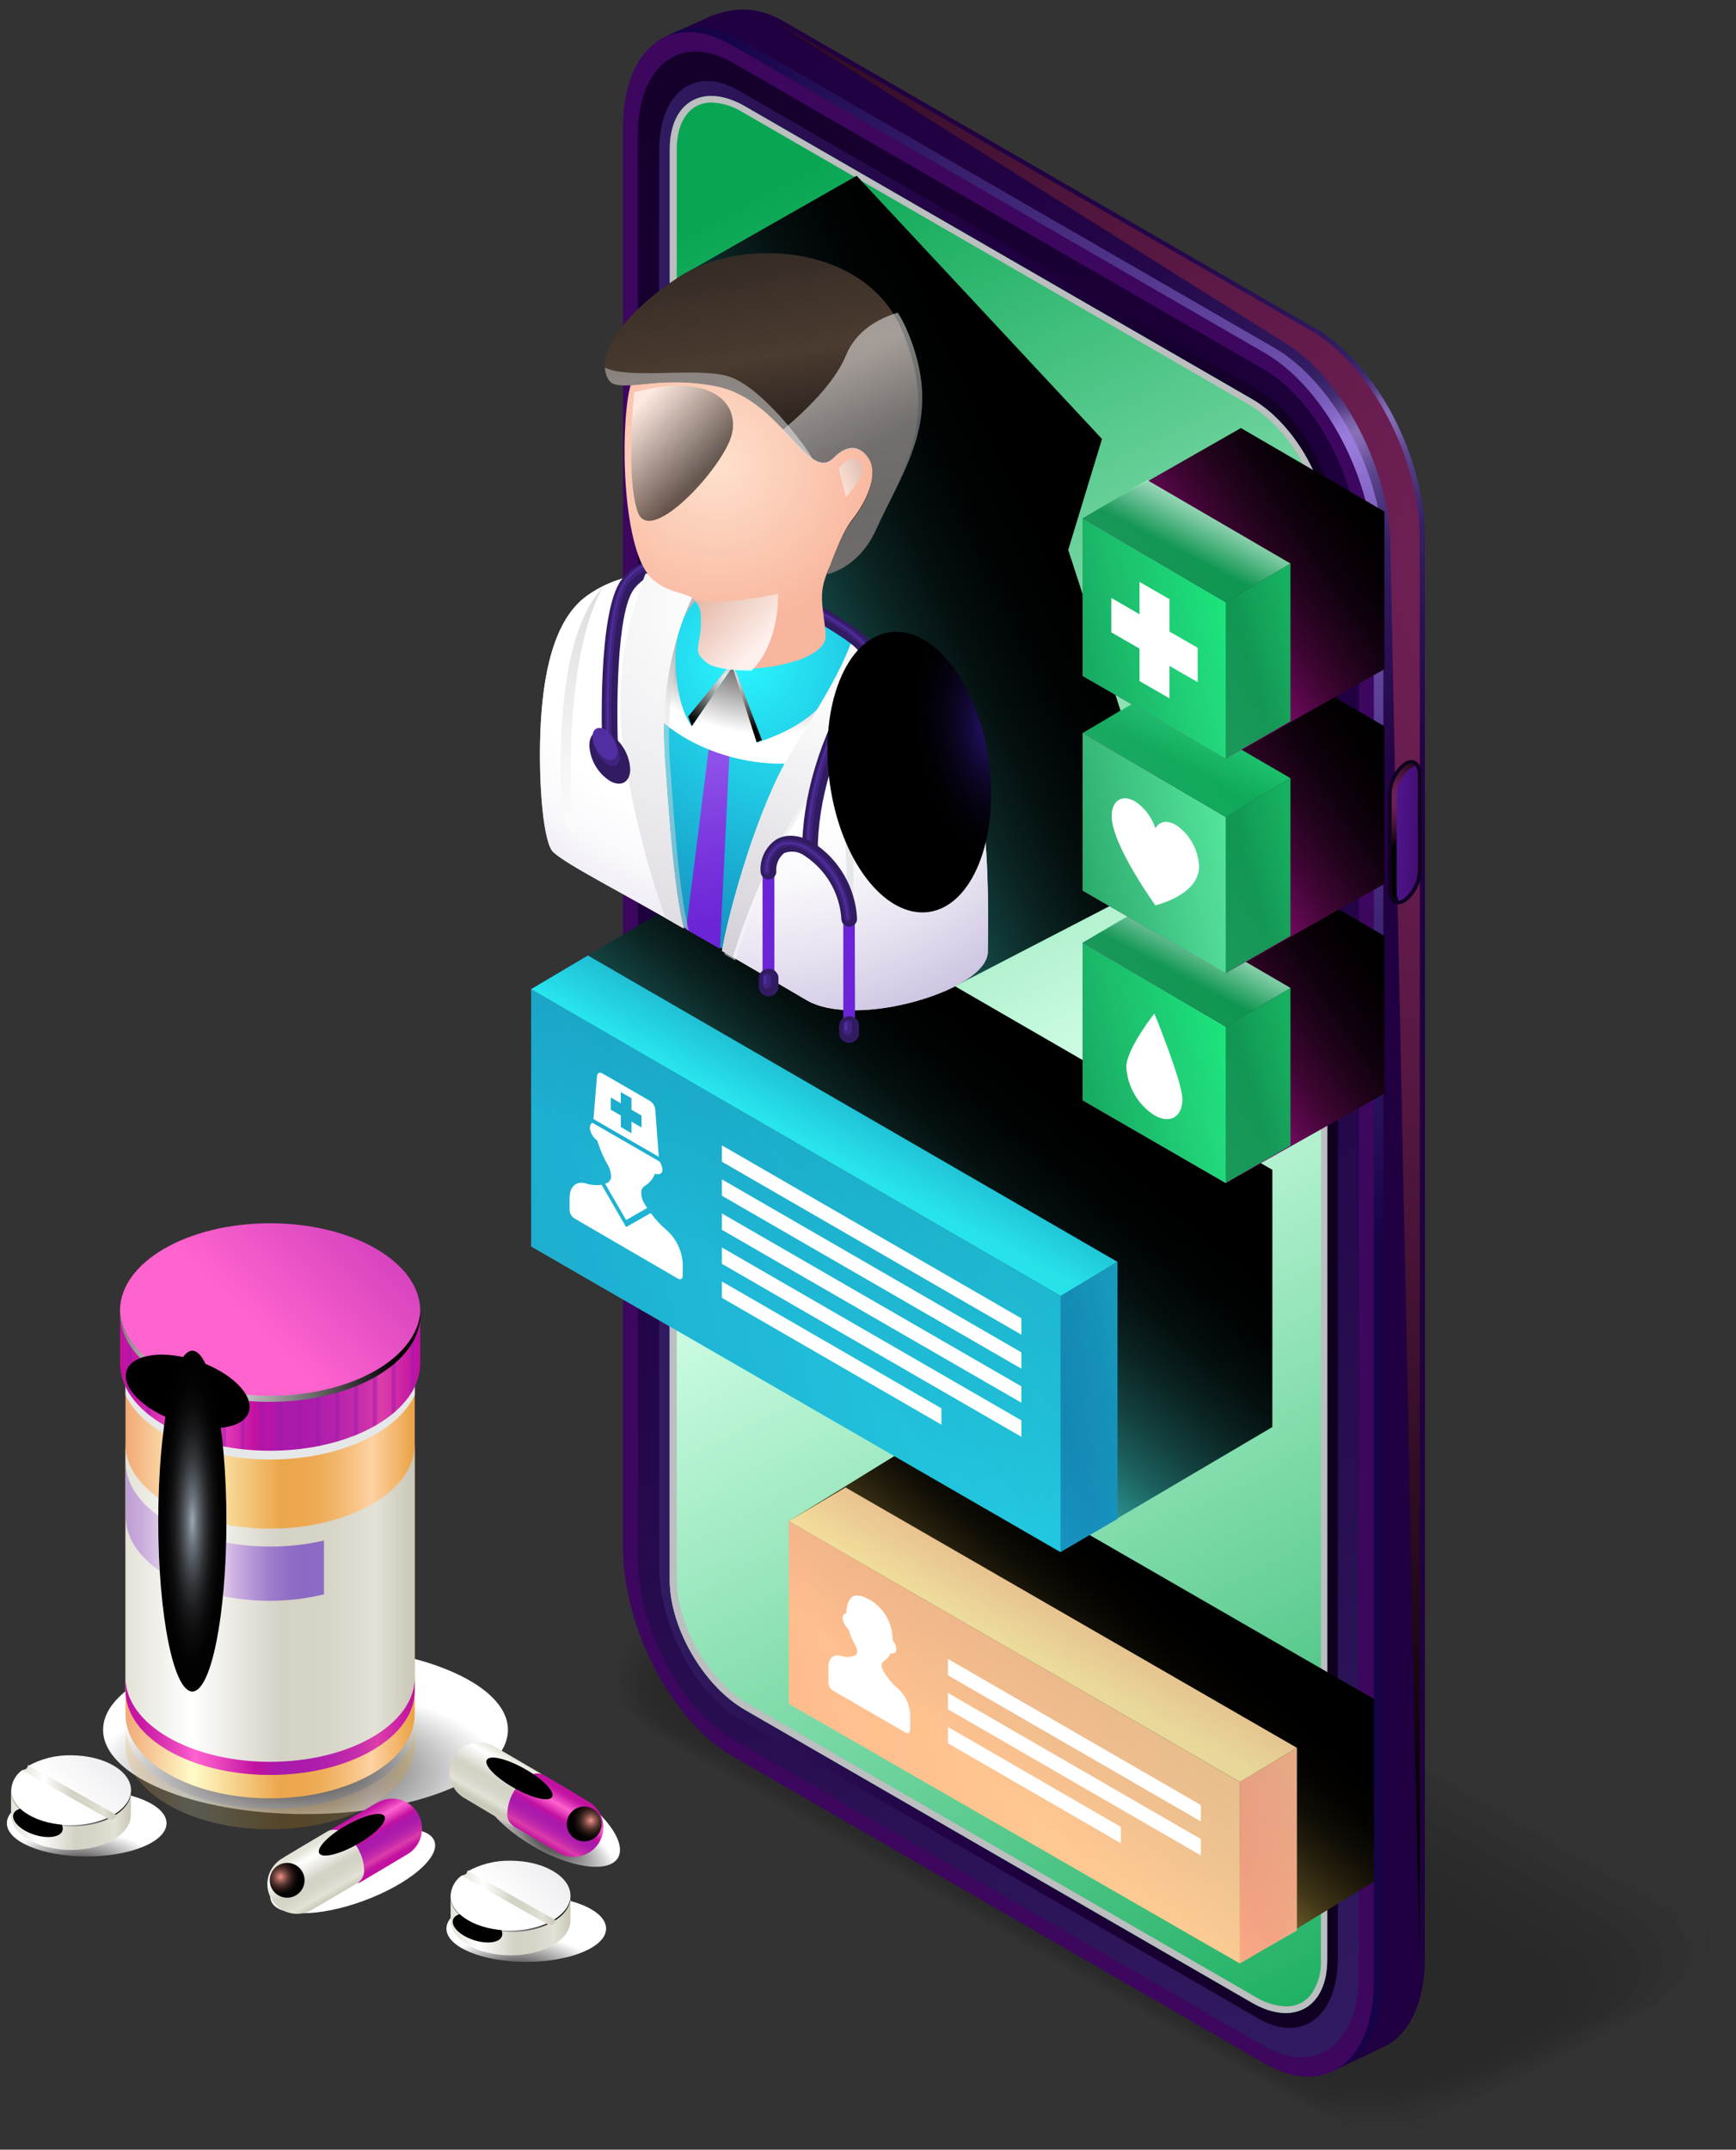 <svg width="164" height="203" viewBox="0 0 164 203" fill="none" xmlns="http://www.w3.org/2000/svg">
<rect x="0" y="0" width="164" height="203" fill="#333333" stroke="none"/>
<g opacity="0.2">
<path opacity="0.09" d="M61.507 153.272L67.368 149.999C67.605 149.864 78.602 143.861 78.812 143.983L82.586 142.133C84.293 141.144 86.8 140.818 88.969 140.818C90.802 140.832 92.603 141.298 94.213 142.173L120.638 157.236L126.276 160.447L158.359 178.742C159.386 179.321 160.245 180.157 160.852 181.168C161.257 181.876 161.489 182.67 161.53 183.485C161.591 185.606 160.29 187.618 157.939 188.973L152.078 192.239C151.84 192.375 140.843 198.378 140.633 198.256L136.853 200.112C135.152 201.095 132.645 201.42 130.477 201.42C128.642 201.405 126.839 200.94 125.225 200.065L98.8 185.003L93.163 181.791L61.093 163.503C60.066 162.924 59.207 162.088 58.6 161.078C58.191 160.371 57.959 159.576 57.922 158.76C57.855 156.66 59.156 154.627 61.507 153.272Z" fill="black"/>
<path opacity="0.18" d="M62.09 153.74L67.795 150.589C68.269 150.311 78.568 144.897 78.981 145.134L82.647 143.623C84.178 142.736 86.848 142.682 88.799 142.682C90.571 142.763 92.3 143.25 93.854 144.104L119.52 158.74L124.995 161.864L156.163 179.616C157.149 180.188 157.991 180.978 158.623 181.926C159.032 182.594 159.278 183.348 159.341 184.129C159.463 186.161 158.223 188.126 155.92 189.454L150.214 192.612C149.74 192.883 139.441 198.303 139.028 198.032L135.362 199.55C133.831 200.431 131.161 200.492 129.21 200.492C127.438 200.41 125.709 199.924 124.155 199.069L98.462 184.44L92.987 181.317L61.819 163.564C60.834 162.991 59.993 162.201 59.359 161.254C58.951 160.586 58.705 159.832 58.641 159.052C58.546 157.033 59.786 155.074 62.09 153.74Z" fill="black"/>
<path opacity="0.27" d="M62.673 154.207L68.222 151.172C68.94 150.758 78.528 145.927 79.151 146.286L82.708 145.141C84.064 144.355 86.896 144.565 88.624 144.565C90.336 144.709 91.999 145.215 93.502 146.049L118.389 160.278L123.695 163.307L153.921 180.49C154.868 181.049 155.694 181.793 156.347 182.679C156.759 183.31 157.026 184.025 157.126 184.772C157.309 186.717 156.137 188.634 153.874 189.942L148.324 192.978C147.613 193.391 138.018 198.222 137.395 197.87L133.845 199.042C132.489 199.828 129.657 199.618 127.923 199.618C126.212 199.475 124.551 198.969 123.051 198.134L98.157 183.905L92.852 180.876L62.652 163.639C61.706 163.078 60.882 162.334 60.227 161.45C59.813 160.82 59.549 160.104 59.454 159.357C59.237 157.432 60.416 155.515 62.673 154.207Z" fill="black"/>
<path opacity="0.36" d="M63.262 154.675L68.649 151.754C69.604 151.205 78.494 146.957 79.321 147.431L82.763 146.598C83.955 145.92 86.943 146.388 88.454 146.388C89.776 146.388 92.195 147.384 93.143 147.926L117.251 161.708L122.394 164.642L151.651 181.357C152.561 181.907 153.37 182.608 154.043 183.431C154.464 184.023 154.751 184.701 154.883 185.416C155.127 187.279 154.023 189.149 151.8 190.43L146.38 193.35C145.424 193.899 136.535 198.147 135.701 197.673L132.259 198.507C131.067 199.184 128.085 198.717 126.568 198.717C125.246 198.717 122.827 197.721 121.886 197.172L97.771 183.397L92.628 180.456L63.377 163.74C62.467 163.193 61.657 162.491 60.986 161.667C60.562 161.078 60.275 160.402 60.145 159.689C59.935 157.825 61.033 155.982 63.262 154.675Z" fill="black"/>
<path opacity="0.45" d="M63.845 155.135L69.076 152.337C70.268 151.659 78.453 147.98 79.49 148.576L82.823 148.082C83.84 147.492 86.984 148.244 88.285 148.244C89.416 148.244 91.971 149.369 92.784 149.837L116.119 163.192L121.093 166.037L149.408 182.231C150.283 182.77 151.076 183.429 151.766 184.19C152.193 184.743 152.498 185.38 152.661 186.06C152.972 187.835 151.936 189.657 149.747 190.918L144.523 193.716C143.324 194.394 135.139 198.073 134.109 197.477L130.775 197.971C129.752 198.561 126.608 197.809 125.307 197.809C124.176 197.809 121.621 196.684 120.815 196.216L97.479 182.861L92.499 180.016L64.19 163.822C63.313 163.287 62.519 162.627 61.832 161.864C61.401 161.312 61.094 160.674 60.931 159.993C60.626 158.218 61.663 156.396 63.845 155.135Z" fill="black"/>
<path opacity="0.55" d="M64.433 155.603L69.502 152.893C70.931 152.066 78.418 148.983 79.665 149.701L82.884 149.539C83.737 149.051 87.037 150.067 88.121 150.067C89.063 150.067 91.753 151.334 92.43 151.727L114.987 164.648L119.798 167.399L147.144 183.085C147.99 183.605 148.772 184.221 149.475 184.921C149.909 185.438 150.234 186.037 150.431 186.683C150.803 188.37 149.827 190.145 147.72 191.385L142.652 194.096C141.216 194.922 133.735 197.998 132.488 197.287L129.27 197.443C128.416 197.937 125.11 196.914 124.026 196.914C123.084 196.914 120.401 195.654 119.723 195.261L97.167 182.34L92.356 179.582L64.982 163.91C64.14 163.386 63.36 162.767 62.658 162.067C62.225 161.551 61.898 160.955 61.696 160.312C61.31 158.611 62.285 156.836 64.433 155.603Z" fill="black"/>
<path opacity="0.64" d="M65.016 156.064L69.928 153.502C71.602 152.54 78.384 150.04 79.828 150.873L82.938 151.056C83.615 150.657 87.078 151.951 87.945 151.951C88.697 151.951 91.522 153.353 92.064 153.665L113.848 166.146L118.49 168.809L144.915 183.966C145.731 184.469 146.5 185.045 147.212 185.687C147.65 186.168 147.994 186.726 148.228 187.333C148.669 188.939 147.754 190.667 145.653 191.88L140.741 194.441C139.067 195.403 132.285 197.904 130.842 197.07L127.732 196.887C127.054 197.287 123.592 195.993 122.725 195.993C121.972 195.993 119.147 194.59 118.605 194.279L96.821 181.798L92.18 179.135L65.754 163.978C64.938 163.475 64.169 162.898 63.458 162.257C63.02 161.775 62.675 161.217 62.441 160.61C62.001 159.004 62.915 157.276 65.016 156.064Z" fill="black"/>
<path opacity="0.73" d="M65.6 156.531L70.343 154.085C72.254 152.981 78.332 151.07 79.985 152.052L82.98 152.567C83.495 152.269 87.113 153.834 87.763 153.834C88.414 153.834 91.287 155.366 91.693 155.603L112.698 167.67L117.177 170.238L142.66 184.881C143.464 185.34 144.222 185.876 144.923 186.48C145.417 186.88 145.79 187.41 146.001 188.011C146.502 189.536 145.655 191.216 143.595 192.402L138.852 194.848C136.941 195.952 130.864 197.87 129.21 196.914L126.215 196.399C125.707 196.691 122.082 195.132 121.432 195.132C120.781 195.132 117.908 193.594 117.502 193.364L96.497 181.296L92.019 178.722L66.515 164.059C65.715 163.596 64.96 163.061 64.258 162.46C63.759 162.06 63.383 161.527 63.174 160.922C62.693 159.404 63.54 157.724 65.6 156.531Z" fill="black"/>
<path opacity="0.82" d="M66.189 156.999L70.783 154.668C72.931 153.428 78.311 152.093 80.174 153.17L83.054 154.024C83.393 153.828 87.174 155.657 87.607 155.657C88.041 155.657 91.076 157.331 91.347 157.486L111.58 169.12L115.889 171.607L140.431 185.721C141.202 186.169 141.944 186.664 142.653 187.205C143.16 187.563 143.557 188.056 143.798 188.628C144.367 190.064 143.581 191.697 141.562 192.862L136.982 195.193C134.834 196.433 129.454 197.768 127.597 196.691L124.718 195.837C124.372 196.033 120.591 194.204 120.158 194.204C119.724 194.204 116.689 192.53 116.418 192.375L96.192 180.734L91.876 178.254L67.314 164.113C66.543 163.665 65.801 163.169 65.092 162.629C64.587 162.269 64.191 161.776 63.947 161.206C63.384 159.797 64.17 158.164 66.189 156.999Z" fill="black"/>
<path opacity="0.91" d="M66.771 157.459L71.209 155.251C73.601 153.895 78.276 153.123 80.343 154.315L83.107 155.515C83.276 155.413 87.22 157.514 87.437 157.514C87.654 157.514 90.825 159.316 90.987 159.397L110.44 170.604L114.587 172.996L138.187 186.595C138.288 186.656 140.328 187.869 140.375 187.95C140.891 188.266 141.308 188.719 141.581 189.258C142.212 190.613 141.493 192.192 139.508 193.323L135.07 195.532C132.685 196.887 128.01 197.66 125.943 196.467L123.172 195.281C123.002 195.376 119.066 193.282 118.849 193.282C118.632 193.282 115.461 191.473 115.292 191.392L95.839 180.185L91.699 177.793L68.099 164.194C67.997 164.14 65.951 162.921 65.904 162.839C65.39 162.521 64.974 162.066 64.704 161.525C64.067 160.19 64.792 158.604 66.771 157.459Z" fill="black"/>
<path d="M124.311 196.298L95.515 179.697L66.718 163.07C64.448 161.755 64.733 159.465 67.355 157.947L71.637 155.854C74.266 154.336 78.237 154.173 80.513 155.488L109.31 172.108L138.1 188.736C140.377 190.05 140.092 192.341 137.463 193.858L133.181 195.959C130.559 197.45 126.588 197.612 124.311 196.298Z" fill="black"/>
</g>
<path d="M124.312 192.605L73.969 163.53C68.284 160.251 63.683 151.456 63.683 143.881V9.769C63.683 5.921 60.519 5.067 62.436 3.671C62.504 3.617 66.929 1.639 67.01 1.578C69.076 0.785 71.285 0.433 73.969 1.977L124.326 31.052C130.004 34.331 134.611 43.133 134.611 50.701V184.833C134.611 188.858 133.31 191.724 131.223 193.039C131.101 193.113 125.803 195.647 125.64 195.695C123.804 196.304 126.819 194.041 124.312 192.605Z" fill="url(#paint0_linear_23_780)"/>
<path style="mix-blend-mode:color-dodge" d="M123.845 31.221L73.488 2.174C70.777 0.629 121.067 32.177 121.067 32.177C126.745 35.456 131.352 44.258 131.352 51.826C131.352 51.826 134.13 189.027 134.13 185.003V50.878C134.13 43.302 129.529 34.501 123.845 31.221Z" fill="url(#paint1_radial_23_780)"/>
<path style="mix-blend-mode:screen" opacity="0.6" d="M120.401 194.394L70.037 165.319C64.359 162.04 59.752 153.245 59.752 145.67V11.558C59.752 3.983 64.359 0.5 70.037 3.78L120.401 32.854C126.079 36.134 130.687 44.935 130.687 52.504V186.622C130.687 194.19 126.079 197.673 120.401 194.394Z" fill="url(#paint2_radial_23_780)"/>
<path d="M119.501 194.882L69.144 165.807C63.466 162.528 58.858 153.726 58.858 146.158V12.039C58.858 4.471 63.466 0.988 69.144 4.268L119.501 33.342C125.186 36.622 129.786 45.416 129.786 52.992V187.103C129.786 194.678 125.186 198.161 119.501 194.882Z" fill="url(#paint3_linear_23_780)"/>
<path d="M60.261 147.045V12.771C60.261 6.131 64.326 3.075 69.279 5.955L119.365 34.873C124.345 37.746 128.377 45.464 128.377 52.104V186.378C128.377 193.018 124.345 196.067 119.365 193.194L69.272 164.269C64.299 161.403 60.261 153.685 60.261 147.045Z" fill="url(#paint4_linear_23_780)"/>
<path d="M62.267 147.851V14.268C62.267 8.706 65.654 6.138 69.815 8.563L118.837 36.865C123.004 39.271 126.385 45.728 126.385 51.284V184.881C126.385 190.437 122.997 193.011 118.837 190.586L69.815 162.284C65.648 159.878 62.267 153.421 62.267 147.851Z" fill="url(#paint5_linear_23_780)"/>
<path d="M70.385 10.04C66.455 7.771 63.27 9.586 63.27 14.106V149.207C63.27 153.712 66.455 159.208 70.385 161.471L118.269 189.122C122.199 191.392 125.383 189.576 125.383 185.057V49.956C125.383 45.444 122.199 39.955 118.269 37.685L70.385 10.04Z" fill="url(#paint6_linear_23_780)"/>
<path d="M131.143 84.024V74.972C131.151 74.383 131.298 73.803 131.571 73.281C131.844 72.759 132.236 72.307 132.715 71.964C133.582 71.462 134.287 71.998 134.287 73.156V82.208C134.278 82.797 134.131 83.375 133.858 83.896C133.585 84.418 133.193 84.868 132.715 85.21C131.847 85.712 131.143 85.183 131.143 84.024Z" fill="url(#paint7_linear_23_780)"/>
<path d="M132.09 85.061C131.643 85.061 131.48 84.499 131.48 84.024V74.972C131.491 74.443 131.623 73.924 131.866 73.454C132.11 72.984 132.457 72.576 132.883 72.262C133.019 72.175 133.176 72.126 133.337 72.119C133.784 72.119 133.947 72.675 133.947 73.156V82.209C133.936 82.737 133.804 83.257 133.561 83.727C133.318 84.197 132.97 84.605 132.544 84.919C132.408 85.005 132.251 85.054 132.09 85.061Z" fill="url(#paint8_linear_23_780)"/>
<path style="mix-blend-mode:color-dodge" d="M131.948 84.255V75.202C131.957 74.674 132.088 74.155 132.33 73.685C132.572 73.215 132.919 72.807 133.344 72.492C133.469 72.421 133.607 72.375 133.75 72.357C133.708 72.285 133.648 72.225 133.575 72.183C133.503 72.142 133.421 72.12 133.337 72.119C133.176 72.126 133.019 72.175 132.883 72.262C132.457 72.576 132.11 72.984 131.866 73.454C131.623 73.924 131.491 74.443 131.48 74.972V84.024C131.48 84.499 131.643 85.061 132.09 85.061H132.138C132.002 84.815 131.936 84.536 131.948 84.255Z" fill="url(#paint9_radial_23_780)"/>
<g style="mix-blend-mode:multiply">
<path d="M118.269 37.685L70.385 10.04C66.455 7.771 63.27 9.586 63.27 14.106V149.207C63.27 153.712 66.455 159.208 70.385 161.471L118.269 189.122C122.199 191.392 125.383 189.576 125.383 185.057V49.956C125.383 45.444 122.199 39.955 118.269 37.685ZM124.787 185.05C124.853 186.235 124.516 187.407 123.832 188.377C123.551 188.728 123.192 189.01 122.784 189.199C122.376 189.388 121.93 189.48 121.481 189.468C120.46 189.423 119.468 189.114 118.601 188.573L70.71 160.922C66.963 158.76 63.934 153.468 63.934 149.193V14.092C63.934 11.382 65.202 9.681 67.234 9.681C68.258 9.724 69.252 10.032 70.121 10.576L118.005 38.221C121.758 40.389 124.814 45.674 124.814 49.956L124.787 185.05Z" fill="#BCBEC0"/>
</g>
<path style="mix-blend-mode:screen" d="M129.801 160.447L87.154 135.858L74.518 143.644V160.888L117.123 185.402V185.416L117.13 185.409L117.137 185.416V185.402L129.801 177.692V160.447Z" fill="url(#paint10_linear_23_780)"/>
<g opacity="0.9">
<path d="M117.121 168.273V185.416L122.521 182.299V165.055L117.121 168.273Z" fill="url(#paint11_linear_23_780)"/>
<path d="M117.136 168.273V185.416L74.517 160.888V143.644L117.136 168.273Z" fill="url(#paint12_linear_23_780)"/>
<path d="M74.517 143.644L117.136 168.273L122.522 165.055L79.876 140.466L74.517 143.644Z" fill="url(#paint13_linear_23_780)"/>
</g>
<path d="M89.553 156.66V158.205L113.444 172V170.455L89.553 156.66Z" fill="white"/>
<path d="M105.889 172.522L89.553 163.083V164.628L105.889 174.067V172.522Z" fill="white"/>
<path d="M89.553 161.416L113.444 175.212V173.667L89.553 159.872V161.416Z" fill="white"/>
<path d="M84.81 159.438C84.272 158.973 83.815 158.424 83.455 157.812C83.231 157.432 83.238 157.026 83.455 156.897C83.754 156.714 83.99 156.445 84.132 156.125C84.37 156.192 84.668 156.125 84.668 155.779C84.668 155.452 84.545 155.137 84.322 154.898C84.335 154.12 84.139 153.353 83.754 152.677C83.369 152.001 82.809 151.442 82.133 151.056C80.494 150.108 80.006 151.009 79.945 152.371C79.749 152.33 79.606 152.52 79.606 152.852C79.661 153.228 79.849 153.571 80.135 153.821C80.3 154.369 80.528 154.896 80.812 155.393C81.029 155.772 81.036 156.192 80.812 156.308C80.386 156.505 79.899 156.527 79.457 156.369C78.78 156.158 78.258 156.572 78.258 157.419V158.896C78.267 159.051 78.313 159.203 78.392 159.337C78.471 159.471 78.58 159.585 78.712 159.668L85.535 163.605C85.779 163.754 85.982 163.639 85.982 163.354V161.884C85.958 161.419 85.842 160.963 85.641 160.544C85.44 160.124 85.157 159.748 84.81 159.438Z" fill="white"/>
<path style="mix-blend-mode:screen" d="M120.199 110.47L70.167 81.544L50.179 93.409V117.7L100.17 146.55V146.564L100.183 146.557L100.19 146.564V146.55L120.199 134.761V110.47Z" fill="url(#paint14_linear_23_780)"/>
<g opacity="0.9">
<path d="M100.17 122.382V146.564L105.57 143.447V119.163L100.17 122.382Z" fill="url(#paint15_linear_23_780)"/>
<path d="M100.19 122.382V146.564L50.179 117.7V93.409L100.19 122.382Z" fill="url(#paint16_linear_23_780)"/>
<path d="M50.179 93.409L100.19 122.382L105.57 119.163L55.538 90.231L50.179 93.409Z" fill="url(#paint17_linear_23_780)"/>
</g>
<path d="M68.195 114.59V116.134L96.491 132.464V130.919L68.195 114.59Z" fill="white"/>
<path d="M88.936 132.992L68.195 121.013V122.558L88.936 134.537V132.992Z" fill="white"/>
<path d="M68.195 119.346L96.491 135.682V134.131L68.195 117.801V119.346Z" fill="white"/>
<path d="M68.195 108.159V109.704L96.491 126.04V124.496L68.195 108.159Z" fill="white"/>
<path d="M68.195 112.916L96.491 129.252V127.707L68.195 111.371V112.916Z" fill="white"/>
<path d="M62.924 116.121C62.383 115.656 61.896 115.131 61.474 114.556L59.15 115.877L56.833 111.879C56.345 111.956 55.846 111.917 55.376 111.764C54.454 111.479 53.81 112.049 53.81 113.119V114.291C53.819 114.444 53.863 114.592 53.94 114.724C54.017 114.855 54.123 114.967 54.251 115.05L64.049 120.749C64.293 120.891 64.496 120.749 64.496 120.498V119.326C64.463 118.713 64.307 118.114 64.037 117.563C63.767 117.012 63.388 116.522 62.924 116.121Z" fill="white"/>
<path d="M62.314 109.691L55.986 106.039C55.837 106.039 55.722 106.276 55.722 106.581C55.798 106.996 56.016 107.372 56.338 107.644L56.433 107.732L56.474 107.861C56.709 108.618 57.029 109.346 57.429 110.029C57.612 110.341 57.714 110.692 57.727 111.053C57.737 111.174 57.714 111.297 57.661 111.406C57.607 111.516 57.525 111.609 57.422 111.676C57.34 111.72 57.254 111.756 57.165 111.784L59.15 115.213L61.136 114.075C61.047 113.946 60.959 113.804 60.878 113.668C60.694 113.375 60.592 113.038 60.58 112.692C60.563 112.563 60.581 112.431 60.634 112.312C60.686 112.192 60.771 112.089 60.878 112.015C61.296 111.764 61.629 111.393 61.833 110.951L61.867 110.863H61.969C62.226 110.937 62.579 110.863 62.579 110.504C62.571 110.213 62.479 109.931 62.314 109.691Z" fill="white"/>
<path d="M61.9 104.785C61.883 104.616 61.828 104.454 61.738 104.309C61.649 104.165 61.529 104.043 61.385 103.952L56.913 101.37C56.649 101.214 56.425 101.323 56.398 101.614L56.066 105.679L62.239 109.243L61.9 104.785ZM60.606 106.472L59.657 105.923V107.014L58.648 106.432V105.341L57.699 104.792V103.64L58.648 104.189V103.132L59.657 103.708V104.799L60.606 105.347V106.472Z" fill="white"/>
<path style="mix-blend-mode:multiply" d="M28.862 171.309C39.422 171.309 47.983 167.747 47.983 163.354C47.983 158.961 39.422 155.4 28.862 155.4C18.302 155.4 9.741 158.961 9.741 163.354C9.741 167.747 18.302 171.309 28.862 171.309Z" fill="url(#paint18_radial_23_780)"/>
<path d="M39.182 129.604H11.855V161.755C11.855 161.796 11.855 161.83 11.855 161.87C11.855 166.261 17.954 169.825 25.515 169.825C33.077 169.825 39.182 166.261 39.182 161.87C39.182 161.83 39.182 161.796 39.182 161.755V129.604Z" fill="url(#paint19_linear_23_780)"/>
<path opacity="0.2" d="M25.515 170.808C17.974 170.808 11.855 167.243 11.855 162.853V164.791C11.855 169.181 17.954 172.745 25.515 172.745C33.077 172.745 39.182 169.181 39.182 164.791V162.88C39.182 167.243 33.063 170.808 25.515 170.808Z" fill="url(#paint20_linear_23_780)"/>
<path d="M25.515 144.355C17.974 144.355 11.855 140.791 11.855 136.4V159.492C11.855 159.533 11.855 159.567 11.855 159.607C11.855 163.998 17.954 167.562 25.515 167.562C33.077 167.562 39.182 163.998 39.182 159.607C39.182 159.567 39.182 159.533 39.182 159.492V136.4C39.182 140.791 33.063 144.355 25.515 144.355Z" fill="url(#paint21_linear_23_780)"/>
<path d="M39.182 134.137V134.029C39.175 134.063 39.182 134.104 39.182 134.137Z" fill="url(#paint22_linear_23_780)"/>
<path d="M25.515 166.376C17.974 166.376 11.855 162.812 11.855 158.422V159.655C11.855 164.052 17.954 167.616 25.515 167.616C33.077 167.616 39.182 164.052 39.182 159.655V158.422C39.182 162.812 33.063 166.376 25.515 166.376Z" fill="url(#paint23_linear_23_780)"/>
<g style="mix-blend-mode:multiply">
<path d="M11.341 128.093V128.202C11.338 128.164 11.338 128.125 11.341 128.087V128.093Z" fill="url(#paint24_linear_23_780)"/>
<path d="M25.516 136.942C18.991 136.942 13.503 134.368 11.856 130.844V131.732C13.503 135.228 18.991 137.83 25.516 137.83C32.041 137.83 37.536 135.255 39.183 131.732V130.844C37.536 134.368 32.048 136.942 25.516 136.942Z" fill="#E6E7E8"/>
<path d="M39.697 128.202V128.087C39.691 128.134 39.697 128.202 39.697 128.202Z" fill="url(#paint25_linear_23_780)"/>
</g>
<path d="M39.697 124.17H11.341V128.622V128.737C11.341 133.297 17.69 136.997 25.516 136.997C33.342 136.997 39.697 133.297 39.697 128.737C39.697 128.697 39.697 128.663 39.697 128.622V124.17Z" fill="url(#paint26_linear_23_780)"/>
<g style="mix-blend-mode:multiply" opacity="0.5">
<path d="M29.859 136.597L30.259 136.509V126.027H29.859V136.597Z" fill="#9F19AB"/>
<path d="M31.641 136.177L32.04 136.062V126.027H31.641V136.177Z" fill="#9F19AB"/>
<path d="M33.423 135.594L33.823 135.418V126.027H33.423V135.594Z" fill="#9F19AB"/>
<path d="M28.077 136.854L28.477 136.814V126.027H28.077V136.854Z" fill="#9F19AB"/>
<path d="M36.987 133.582C37.123 133.467 37.258 133.365 37.387 133.25V125.573H36.987V133.582Z" fill="#9F19AB"/>
<path d="M38.77 131.657C38.916 131.441 39.047 131.215 39.163 130.98V123.764H38.77V131.657Z" fill="#9F19AB"/>
<path d="M35.204 134.754L35.604 134.537V126.027H35.204V134.754Z" fill="#9F19AB"/>
<path d="M26.302 136.97H26.695V126.027H26.302V136.97Z" fill="#9F19AB"/>
<path d="M24.507 136.963H24.9V126.027H24.507V136.963Z" fill="#9F19AB"/>
<path d="M20.955 136.55L21.355 136.631V126.027H20.955V136.55Z" fill="#9F19AB"/>
<path d="M22.738 136.834L23.131 136.868V126.027H22.738V136.834Z" fill="#9F19AB"/>
<path d="M19.175 136.116L19.575 136.224V126.061H19.175V136.116Z" fill="#9F19AB"/>
<path d="M12.046 131.305C12.168 131.524 12.301 131.737 12.446 131.942V123.764H12.046V131.305Z" fill="#9F19AB"/>
<path d="M13.828 133.406C13.957 133.514 14.092 133.616 14.228 133.717V125.586H13.828V133.406Z" fill="#9F19AB"/>
<path d="M17.392 135.499L17.791 135.655V126.027H17.392V135.499Z" fill="#9F19AB"/>
<path d="M15.609 134.639C15.738 134.713 15.874 134.781 16.009 134.849V126.04H15.609V134.639Z" fill="#9F19AB"/>
</g>
<path d="M25.515 132.037C33.348 132.037 39.697 128.339 39.697 123.777C39.697 119.216 33.348 115.518 25.515 115.518C17.683 115.518 11.334 119.216 11.334 123.777C11.334 128.339 17.683 132.037 25.515 132.037Z" fill="url(#paint27_linear_23_780)"/>
<path style="mix-blend-mode:screen" d="M25.516 131.807C17.852 131.807 11.626 128.263 11.361 123.838C11.361 123.933 11.361 124.028 11.361 124.13C11.361 128.69 17.71 132.383 25.536 132.383C33.362 132.383 39.718 128.69 39.718 124.13C39.718 124.028 39.718 123.933 39.718 123.838C39.413 128.263 33.186 131.807 25.516 131.807Z" fill="url(#paint28_radial_23_780)"/>
<path style="mix-blend-mode:color-dodge" d="M18.706 128.534C21.891 129.618 24.039 131.779 23.497 133.358C22.955 134.937 19.946 135.337 16.762 134.246C13.577 133.155 11.422 131.007 11.964 129.428C12.506 127.85 15.515 127.45 18.706 128.534Z" fill="url(#paint29_radial_23_780)"/>
<path d="M30.603 145.48C28.941 145.862 27.24 146.053 25.535 146.049C17.994 146.049 11.875 142.485 11.875 138.094V143.108C11.875 143.142 11.875 143.176 11.875 143.217C11.875 147.608 17.973 151.172 25.535 151.172C27.242 151.163 28.942 150.958 30.603 150.562V145.48Z" fill="url(#paint30_linear_23_780)"/>
<path style="mix-blend-mode:screen" d="M18.171 159.736C19.948 159.736 21.389 152.531 21.389 143.644C21.389 134.756 19.948 127.551 18.171 127.551C16.393 127.551 14.952 134.756 14.952 143.644C14.952 152.531 16.393 159.736 18.171 159.736Z" fill="url(#paint31_radial_23_780)"/>
<path style="mix-blend-mode:multiply" d="M8.19 175.313C12.355 175.313 15.731 173.909 15.731 172.176C15.731 170.444 12.355 169.039 8.19 169.039C4.025 169.039 0.648 170.444 0.648 172.176C0.648 173.909 4.025 175.313 8.19 175.313Z" fill="url(#paint32_radial_23_780)"/>
<path d="M12.363 169.215H1.041V171.35C1.041 171.35 1.041 171.383 1.041 171.397C1.041 173.22 3.575 174.697 6.706 174.697C9.836 174.697 12.363 173.22 12.363 171.397V171.35V169.215Z" fill="url(#paint33_linear_23_780)"/>
<path style="mix-blend-mode:screen" d="M6.706 172.244C3.643 172.244 1.157 170.828 1.055 169.059C1.052 169.098 1.052 169.136 1.055 169.175C1.055 170.997 3.589 172.474 6.72 172.474C9.85 172.474 12.377 170.997 12.377 169.175C12.377 169.134 12.377 169.1 12.377 169.059C12.249 170.848 9.762 172.244 6.706 172.244Z" fill="url(#paint34_radial_23_780)"/>
<path style="mix-blend-mode:color-dodge" d="M3.981 170.957C5.255 171.39 6.109 172.251 5.899 172.881C5.689 173.511 4.476 173.667 3.189 173.24C1.901 172.813 1.054 171.939 1.271 171.309C1.488 170.679 2.708 170.523 3.981 170.957Z" fill="url(#paint35_radial_23_780)"/>
<path d="M6.707 165.76C5.285 165.729 3.881 166.08 2.641 166.776C2.628 166.865 2.588 166.948 2.526 167.013C2.394 167.1 2.243 167.151 2.086 167.162C1.784 167.381 1.536 167.664 1.357 167.991C1.179 168.318 1.076 168.681 1.056 169.053C1.056 170.875 3.59 172.352 6.72 172.352C9.851 172.352 12.378 170.875 12.378 169.053C12.378 167.23 9.83 165.76 6.707 165.76Z" fill="url(#paint36_linear_23_780)"/>
<path d="M2.634 166.674L10.832 171.289C10.879 171.311 10.914 171.35 10.932 171.398C10.95 171.446 10.948 171.499 10.927 171.546C10.883 171.654 10.8 171.741 10.695 171.79C10.589 171.839 10.469 171.846 10.358 171.81L10.209 171.749L2.078 167.162C2.235 167.151 2.387 167.1 2.519 167.013C2.597 166.918 2.638 166.798 2.634 166.674Z" fill="url(#paint37_linear_23_780)"/>
<path style="mix-blend-mode:multiply" d="M57.258 182.13C57.258 183.858 53.871 185.267 49.717 185.267C45.564 185.267 42.176 183.858 42.176 182.13C42.176 180.402 45.564 178.993 49.717 178.993C53.871 178.993 57.258 180.375 57.258 182.13Z" fill="url(#paint38_radial_23_780)"/>
<path d="M53.892 179.169H42.569V181.31V181.35C42.569 183.173 45.103 184.65 48.227 184.65C51.351 184.65 53.892 183.173 53.892 181.35C53.892 181.35 53.892 181.35 53.892 181.31V179.169Z" fill="url(#paint39_linear_23_780)"/>
<path style="mix-blend-mode:screen" d="M48.22 182.218C45.164 182.218 42.678 180.802 42.569 179.04C42.569 179.074 42.569 179.114 42.569 179.155C42.569 180.971 45.103 182.448 48.227 182.448C51.351 182.448 53.892 180.971 53.892 179.155C53.895 179.117 53.895 179.078 53.892 179.04C53.776 180.802 51.29 182.218 48.22 182.218Z" fill="url(#paint40_radial_23_780)"/>
<path style="mix-blend-mode:color-dodge" d="M45.511 180.91C46.785 181.344 47.639 182.204 47.422 182.834C47.205 183.465 46.006 183.627 44.712 183.194C43.417 182.76 42.584 181.899 42.801 181.269C43.018 180.639 44.237 180.476 45.511 180.91Z" fill="url(#paint41_radial_23_780)"/>
<path d="M48.22 175.713C46.799 175.684 45.395 176.035 44.155 176.729C44.143 176.819 44.103 176.902 44.04 176.967C43.908 177.054 43.757 177.108 43.599 177.122C43.297 177.34 43.047 177.623 42.869 177.95C42.691 178.278 42.588 178.641 42.569 179.013C42.569 180.829 45.103 182.306 48.227 182.306C51.351 182.306 53.892 180.829 53.892 179.013C53.892 177.197 51.357 175.713 48.22 175.713Z" fill="url(#paint42_linear_23_780)"/>
<path d="M44.155 176.635L52.354 181.242C52.398 181.266 52.432 181.306 52.449 181.353C52.467 181.4 52.466 181.452 52.449 181.5C52.404 181.607 52.321 181.693 52.216 181.743C52.111 181.793 51.991 181.803 51.88 181.771L51.73 181.71L43.6 177.122C43.757 177.108 43.908 177.054 44.04 176.967C44.118 176.874 44.159 176.756 44.155 176.635Z" fill="url(#paint43_linear_23_780)"/>
<path style="mix-blend-mode:multiply" d="M41.039 173.863C41.608 175.422 38.613 177.929 34.351 179.501C30.089 181.073 26.173 181.052 25.604 179.501C25.034 177.949 28.029 175.435 32.291 173.863C36.553 172.291 40.469 172.305 41.039 173.863Z" fill="url(#paint44_radial_23_780)"/>
<path d="M39.859 172.657C39.86 172.173 39.736 171.697 39.498 171.275C39.26 170.854 38.916 170.501 38.501 170.252C38.086 170.003 37.613 169.865 37.129 169.853C36.645 169.842 36.166 169.956 35.74 170.184C35.679 170.184 31.091 172.894 31.078 172.894C30.726 173.098 31.302 173.104 31.302 173.735C31.344 174.43 31.551 175.105 31.904 175.706C32.257 176.306 32.747 176.815 33.334 177.19C33.883 177.509 33.653 177.969 34.012 177.766C34.012 177.766 38.531 175.09 38.572 175.056C38.973 174.799 39.302 174.444 39.528 174.024C39.753 173.604 39.867 173.134 39.859 172.657Z" fill="url(#paint45_linear_23_780)"/>
<path d="M32.393 173.064C32.194 172.918 31.961 172.827 31.716 172.8C31.471 172.772 31.223 172.81 30.997 172.908C30.997 172.908 26.383 175.618 26.396 175.672C25.922 176.023 25.57 176.514 25.39 177.076C25.211 177.638 25.214 178.242 25.398 178.803C25.581 179.363 25.937 179.852 26.415 180.198C26.892 180.545 27.466 180.732 28.056 180.734C28.487 180.737 28.912 180.637 29.296 180.443C29.33 180.443 33.829 177.793 33.836 177.786C34.032 177.642 34.186 177.449 34.285 177.227C34.383 177.005 34.422 176.761 34.398 176.519C34.361 175.826 34.159 175.151 33.811 174.551C33.462 173.95 32.976 173.44 32.393 173.064Z" fill="url(#paint46_linear_23_780)"/>
<path style="mix-blend-mode:color-dodge" d="M32.731 172.359C34.439 171.397 36.051 171.004 36.329 171.519C36.607 172.034 35.455 173.199 33.755 174.161C32.054 175.124 30.434 175.517 30.157 175.008C29.879 174.5 31.031 173.328 32.731 172.359Z" fill="url(#paint47_radial_23_780)"/>
<path style="mix-blend-mode:color-dodge" d="M28.774 177.57C28.773 177.895 28.675 178.213 28.494 178.483C28.312 178.752 28.054 178.962 27.753 179.086C27.452 179.21 27.122 179.241 26.803 179.177C26.484 179.113 26.191 178.955 25.961 178.725C25.732 178.494 25.576 178.201 25.513 177.882C25.45 177.562 25.483 177.232 25.607 176.931C25.732 176.631 25.943 176.374 26.214 176.193C26.485 176.013 26.803 175.916 27.128 175.916C27.345 175.916 27.559 175.959 27.76 176.042C27.96 176.126 28.142 176.247 28.295 176.401C28.448 176.555 28.569 176.737 28.651 176.937C28.733 177.138 28.775 177.353 28.774 177.57Z" fill="url(#paint48_radial_23_780)"/>
<path style="mix-blend-mode:multiply" d="M58.384 175.435C57.503 176.926 53.878 176.418 50.294 174.304C46.71 172.19 44.508 169.263 45.388 167.772C46.269 166.281 49.894 166.783 53.479 168.897C57.063 171.011 59.238 173.945 58.384 175.435Z" fill="url(#paint49_radial_23_780)"/>
<path d="M42.462 167.338C42.461 166.854 42.586 166.378 42.824 165.956C43.062 165.535 43.405 165.182 43.82 164.933C44.235 164.683 44.708 164.546 45.192 164.534C45.676 164.523 46.155 164.637 46.582 164.865C46.643 164.865 51.23 167.575 51.243 167.575C51.596 167.785 51.013 167.792 51.013 168.422C50.974 169.115 50.773 169.788 50.426 170.389C50.079 170.989 49.595 171.499 49.014 171.878C48.465 172.196 48.696 172.657 48.337 172.454C48.337 172.454 43.824 169.778 43.783 169.744C43.376 169.489 43.04 169.135 42.808 168.714C42.577 168.292 42.458 167.819 42.462 167.338Z" fill="url(#paint50_linear_23_780)"/>
<path d="M49.922 167.745C50.121 167.599 50.356 167.508 50.602 167.481C50.848 167.454 51.097 167.491 51.324 167.589C51.324 167.589 55.938 170.299 55.925 170.354C56.465 170.777 56.831 171.384 56.953 172.059C57.075 172.734 56.945 173.431 56.587 174.016C56.229 174.602 55.668 175.035 55.011 175.234C54.355 175.434 53.648 175.385 53.025 175.097C53.025 175.097 48.492 172.447 48.485 172.44C48.289 172.297 48.133 172.104 48.035 171.882C47.936 171.66 47.897 171.415 47.923 171.173C47.964 170.485 48.167 169.817 48.514 169.221C48.861 168.626 49.343 168.12 49.922 167.745Z" fill="url(#paint51_linear_23_780)"/>
<path style="mix-blend-mode:color-dodge" d="M49.575 167.04C47.874 166.078 46.262 165.685 45.984 166.2C45.706 166.715 46.851 167.88 48.559 168.843C50.266 169.805 51.879 170.198 52.157 169.689C52.434 169.181 51.289 168.002 49.575 167.04Z" fill="url(#paint52_radial_23_780)"/>
<path style="mix-blend-mode:color-dodge" d="M53.546 172.244C53.546 172.57 53.642 172.888 53.823 173.159C54.004 173.429 54.261 173.641 54.562 173.765C54.863 173.89 55.194 173.922 55.514 173.859C55.833 173.795 56.126 173.638 56.357 173.408C56.587 173.178 56.744 172.885 56.807 172.565C56.871 172.246 56.838 171.915 56.714 171.614C56.589 171.313 56.378 171.056 56.107 170.875C55.836 170.694 55.518 170.597 55.192 170.597C54.756 170.597 54.337 170.771 54.028 171.08C53.719 171.388 53.546 171.807 53.546 172.244Z" fill="url(#paint53_radial_23_780)"/>
<path style="mix-blend-mode:screen" d="M64.482 25.957L80.927 16.599L104.106 41.453L100.915 51.928L110.855 82.446L89.206 93.653L62.11 68.339L67.375 49.285L64.482 25.957Z" fill="url(#paint54_linear_23_780)"/>
<path d="M73.622 57.111C67.45 53.527 60.748 53.784 55.958 56.542C51.168 59.3 50.538 79.207 52.814 80.758C55.091 82.31 73.141 92.277 76.177 94.079C79.707 96.187 92.96 93.544 92.96 89.865C92.96 87.67 93.523 70.317 88.746 66.292C85.819 63.833 79.842 60.716 73.622 57.111Z" fill="url(#paint55_radial_23_780)"/>
<path d="M68.866 62.728L66.054 66.347L67.01 70.249L64.814 87.771L68.013 89.601L68.914 71.11L72.2 67.532L71.055 63.013L68.866 62.728Z" fill="url(#paint56_linear_23_780)"/>
<path style="mix-blend-mode:multiply" d="M83.452 66.579C84.504 62.21 79.982 57.375 73.353 55.779C66.724 54.184 60.498 56.433 59.447 60.803C58.395 65.173 62.917 70.008 69.546 71.603C76.175 73.198 82.401 70.949 83.452 66.579Z" fill="url(#paint57_radial_23_780)"/>
<path style="mix-blend-mode:multiply" opacity="0.5" d="M63.297 72.106C62.619 62.728 65.682 57.064 66.685 54.611C64.966 54.28 63.207 54.212 61.467 54.408C59.338 59.696 58.623 65.448 59.394 71.096C60.216 76.465 61.534 81.745 63.331 86.87L65.072 87.873C64.117 84.092 63.676 77.249 63.297 72.106Z" fill="url(#paint58_linear_23_780)"/>
<path d="M62.809 71.882C62.132 62.179 65.059 57.389 65.946 55.085C67.532 55.133 65.946 54.272 67.579 54.672C62.836 53.5 58.541 54.028 55.424 56.278C52.307 58.527 51.223 63.731 51.04 69.396C50.884 74.213 51.338 79.654 52.28 80.487C53.743 81.782 58.52 84.146 64.585 87.676C63.629 83.868 63.189 77.025 62.809 71.882Z" fill="url(#paint59_radial_23_780)"/>
<path d="M89.193 66.319C86.896 64.388 82.269 62.024 77.573 59.368C79.016 60.181 79.07 60.777 80.378 61.529C79.348 64.775 77.241 66.95 74.639 71.232C71.583 76.3 68.9 85.813 68.209 89.797C71.929 91.952 75.086 93.788 76.177 94.439C80.791 97.196 93.32 93.544 93.32 89.865C93.32 87.67 93.963 70.344 89.193 66.319Z" fill="url(#paint60_radial_23_780)"/>
<g style="mix-blend-mode:multiply">
<path d="M62.808 71.882C62.131 62.179 65.058 57.389 65.945 55.085C67.531 55.133 65.945 54.272 67.578 54.672C62.835 53.5 58.54 54.028 55.423 56.278C52.306 58.527 51.222 63.731 51.039 69.396C50.883 74.213 51.337 79.654 52.279 80.487C53.742 81.782 58.519 84.146 64.584 87.676C63.628 83.868 63.188 77.025 62.808 71.882Z" fill="url(#paint61_radial_23_780)"/>
<path style="mix-blend-mode:multiply" opacity="0.5" d="M54.088 67.844C54.399 63.155 55.212 58.724 56.906 55.512C54.602 58.012 53.559 62.464 53.159 67.282C52.76 72.099 52.936 77.533 53.837 78.421C53.952 78.536 54.101 78.658 54.264 78.793C53.869 75.157 53.81 71.492 54.088 67.844Z" fill="url(#paint62_linear_23_780)"/>
<path d="M89.193 66.319C86.896 64.388 82.269 62.024 77.573 59.368C79.016 60.181 79.07 60.777 80.378 61.529C79.348 64.775 77.241 66.95 74.639 71.232C71.583 76.3 68.9 85.813 68.209 89.797C71.929 91.952 75.086 93.788 76.177 94.439C80.791 97.196 93.32 93.544 93.32 89.865C93.32 87.67 93.963 70.344 89.193 66.319Z" fill="url(#paint63_radial_23_780)"/>
</g>
<path d="M66.833 56.027C65.058 56.623 63.621 59.462 63.818 62.952C64.055 67.153 65.356 68.569 65.356 68.569L69.225 62.952L71.508 70.107C71.508 70.107 75.032 69.152 77.268 66.916C79.504 64.68 81.529 62.539 80.344 60.655C78.894 58.412 69.103 55.275 66.833 56.027Z" fill="url(#paint64_radial_23_780)"/>
<path style="mix-blend-mode:multiply" opacity="0.5" d="M80.656 60.899C79.552 63.982 77.356 67.403 74.863 71.543C71.807 76.612 69.124 86.125 68.433 90.109L69.449 90.698C70.755 86.408 72.511 82.268 74.687 78.346C77.718 73.122 81.201 68.173 85.094 63.555C83.814 62.81 82.14 61.712 80.656 60.899Z" fill="url(#paint65_linear_23_780)"/>
<path d="M80.439 60.587C79.328 63.67 77.133 67.099 74.639 71.232C71.583 76.3 68.9 85.813 68.209 89.797L69.232 90.387C70.541 86.107 72.295 81.977 74.463 78.062C77.499 72.842 80.981 67.896 84.87 63.277C83.597 62.478 81.916 61.407 80.439 60.587Z" fill="url(#paint66_radial_23_780)"/>
<path d="M77.248 80.521H75.77C75.77 75.236 77.417 69.741 80.676 64.205C82.18 61.644 82.18 61.644 74.747 57.26L74.442 57.077C66.481 52.382 61.636 53.344 59.908 55.6C58.181 57.857 58.248 67.403 58.391 70.934L56.907 70.988C56.853 69.633 56.439 57.687 58.73 54.726C60.932 51.86 66.413 50.661 75.195 55.824L75.499 56.007C83.054 60.465 84.213 61.15 81.957 64.985C78.833 70.263 77.248 75.501 77.248 80.521Z" fill="#311B61"/>
<path d="M76.083 79.837C76.177 74.769 77.804 69.504 80.927 64.192C82.662 61.251 82.364 61.075 74.829 56.637L74.524 56.454C70.743 54.225 67.254 53.066 64.428 53.066C62.206 53.066 60.424 53.791 59.408 55.099C57.531 57.545 57.721 67.973 57.788 70.27H57.192C57.023 65.337 57.192 56.962 58.94 54.686C60.072 53.202 62.016 52.389 64.408 52.389C67.376 52.389 70.879 53.568 74.822 55.898L75.127 56.075C82.885 60.696 83.455 61.123 81.422 64.51C78.353 69.734 76.747 74.891 76.679 79.857L76.083 79.837Z" fill="#3F237D"/>
<path d="M76.251 79.519C76.387 74.559 78 69.409 81.062 64.212C82.905 61.082 82.417 60.824 74.89 56.352L74.585 56.169C70.77 53.92 67.247 52.727 64.38 52.727C62.084 52.727 60.241 53.486 59.184 54.862C57.347 57.26 57.429 66.746 57.51 69.958H57.361C57.212 65.215 57.408 56.928 59.068 54.767C60.159 53.344 62.036 52.558 64.36 52.558C67.287 52.558 70.756 53.73 74.659 56.034L74.964 56.217C82.804 60.838 83.034 61.143 81.191 64.28C78.142 69.457 76.536 74.579 76.401 79.512L76.251 79.519Z" fill="#522EA3"/>
<path d="M62.809 71.882C62.132 62.505 65.194 56.84 66.197 54.387C64.478 54.056 62.719 53.988 60.98 54.184C58.851 59.475 58.136 65.229 58.907 70.879C59.726 76.255 61.044 81.543 62.843 86.674L64.585 87.677C63.629 83.868 63.189 77.025 62.809 71.882Z" fill="url(#paint67_radial_23_780)"/>
<path d="M55.674 70.405C55.674 69.179 56.541 68.684 57.605 69.301C58.168 69.666 58.636 70.159 58.971 70.739C59.307 71.32 59.501 71.972 59.536 72.641C59.536 73.861 58.675 74.355 57.605 73.739C57.044 73.374 56.577 72.882 56.241 72.303C55.906 71.724 55.711 71.073 55.674 70.405Z" fill="#311B61"/>
<path d="M87.681 65.865C84.931 66.489 81.502 69.328 80.94 74.593C80.418 79.471 80.675 91.18 80.675 91.18C80.675 91.18 78.832 75.778 80.763 70.954C82.83 65.777 86.53 65.188 86.53 65.188L87.681 65.865Z" fill="#E6E7E8"/>
<path d="M80.778 97.528H79.667V86.769C79.598 85.546 79.242 84.356 78.627 83.297C78.013 82.237 77.157 81.338 76.13 80.67C75.827 80.442 75.469 80.296 75.092 80.249C74.716 80.201 74.333 80.253 73.982 80.399C73.685 80.627 73.453 80.927 73.308 81.272C73.163 81.617 73.111 81.993 73.156 82.364V93.124H72.038V82.364C71.982 81.793 72.081 81.218 72.326 80.699C72.57 80.18 72.951 79.737 73.427 79.417C74.328 78.895 75.459 78.99 76.686 79.688C77.877 80.456 78.867 81.497 79.574 82.725C80.281 83.953 80.685 85.333 80.751 86.748L80.778 97.528Z" fill="#6B24D6"/>
<path d="M72.612 94.052C72.491 94.052 72.37 94.028 72.258 93.982C72.146 93.935 72.044 93.866 71.958 93.78C71.873 93.694 71.805 93.591 71.759 93.479C71.713 93.366 71.69 93.246 71.691 93.124V92.487C71.68 92.359 71.696 92.23 71.737 92.108C71.779 91.987 71.845 91.875 71.932 91.78C72.019 91.686 72.125 91.61 72.242 91.558C72.36 91.506 72.487 91.48 72.616 91.48C72.744 91.48 72.871 91.506 72.989 91.558C73.107 91.61 73.213 91.686 73.3 91.78C73.386 91.875 73.453 91.987 73.494 92.108C73.536 92.23 73.552 92.359 73.541 92.487V93.124C73.541 93.37 73.443 93.606 73.269 93.781C73.095 93.955 72.859 94.052 72.612 94.052Z" fill="#6B24D6"/>
<path d="M80.221 98.457C80.099 98.457 79.979 98.433 79.866 98.386C79.753 98.339 79.651 98.271 79.565 98.185C79.479 98.099 79.41 97.996 79.364 97.884C79.317 97.771 79.293 97.65 79.293 97.528V96.891C79.293 96.645 79.391 96.409 79.565 96.235C79.739 96.061 79.975 95.963 80.221 95.963C80.467 95.963 80.704 96.061 80.878 96.235C81.052 96.409 81.15 96.645 81.15 96.891V97.528C81.15 97.65 81.126 97.771 81.079 97.884C81.032 97.996 80.964 98.099 80.878 98.185C80.791 98.271 80.689 98.339 80.576 98.386C80.464 98.433 80.343 98.457 80.221 98.457Z" fill="#6B24D6"/>
<path d="M80.223 87.507C80.027 87.507 79.839 87.429 79.701 87.291C79.562 87.152 79.484 86.964 79.484 86.769C79.407 85.581 79.056 84.427 78.459 83.397C77.862 82.368 77.035 81.49 76.042 80.833C75.765 80.624 75.439 80.489 75.095 80.442C74.751 80.394 74.4 80.436 74.077 80.562C73.813 80.776 73.607 81.054 73.478 81.369C73.349 81.684 73.301 82.026 73.339 82.364C73.321 82.549 73.235 82.72 73.098 82.845C72.961 82.969 72.782 83.039 72.597 83.039C72.411 83.039 72.233 82.969 72.095 82.845C71.958 82.72 71.872 82.549 71.855 82.364C71.804 81.764 71.915 81.162 72.174 80.619C72.434 80.076 72.833 79.612 73.332 79.275C74.294 78.726 75.52 78.821 76.781 79.546C78.004 80.328 79.022 81.392 79.751 82.649C80.479 83.905 80.897 85.318 80.968 86.769C80.968 86.866 80.949 86.963 80.911 87.053C80.874 87.143 80.819 87.225 80.749 87.293C80.68 87.362 80.598 87.416 80.507 87.453C80.417 87.49 80.32 87.508 80.223 87.507Z" fill="#311B61"/>
<path d="M80.066 87.006C79.987 87.006 79.911 86.974 79.855 86.918C79.799 86.862 79.768 86.787 79.768 86.707C79.687 85.442 79.314 84.213 78.678 83.116C78.042 82.019 77.16 81.085 76.102 80.386C75.631 80.092 75.092 79.927 74.537 79.905C74.243 79.897 73.953 79.97 73.697 80.115C73.36 80.365 73.094 80.698 72.926 81.082C72.757 81.465 72.691 81.886 72.735 82.303C72.735 82.382 72.703 82.458 72.647 82.514C72.591 82.57 72.516 82.601 72.437 82.601C72.358 82.601 72.282 82.57 72.226 82.514C72.17 82.458 72.138 82.382 72.138 82.303C72.086 81.78 72.176 81.252 72.398 80.776C72.619 80.299 72.965 79.89 73.399 79.593C73.745 79.394 74.138 79.291 74.537 79.295C75.197 79.32 75.839 79.516 76.4 79.864C77.559 80.604 78.524 81.611 79.213 82.8C79.903 83.99 80.298 85.327 80.364 86.701C80.365 86.74 80.358 86.78 80.343 86.817C80.329 86.854 80.307 86.888 80.279 86.916C80.251 86.944 80.218 86.967 80.182 86.982C80.145 86.998 80.106 87.006 80.066 87.006Z" fill="#3F237D"/>
<path d="M80.067 86.782C80.057 86.782 80.047 86.78 80.038 86.776C80.029 86.773 80.021 86.767 80.014 86.76C80.007 86.753 80.001 86.745 79.998 86.736C79.994 86.727 79.992 86.717 79.992 86.707C79.908 85.403 79.523 84.135 78.867 83.004C78.211 81.874 77.302 80.91 76.211 80.189C75.706 79.879 75.13 79.704 74.538 79.681C74.203 79.675 73.873 79.76 73.582 79.925C73.211 80.193 72.917 80.554 72.729 80.971C72.541 81.388 72.466 81.848 72.512 82.303C72.512 82.323 72.504 82.342 72.49 82.356C72.476 82.37 72.457 82.378 72.437 82.378C72.417 82.378 72.398 82.37 72.384 82.356C72.37 82.342 72.363 82.323 72.363 82.303C72.312 81.821 72.391 81.334 72.593 80.893C72.794 80.452 73.11 80.074 73.508 79.796C73.821 79.616 74.176 79.522 74.538 79.525C75.157 79.549 75.759 79.734 76.286 80.061C77.411 80.781 78.349 81.76 79.019 82.917C79.69 84.073 80.075 85.373 80.141 86.707C80.141 86.717 80.139 86.727 80.135 86.736C80.132 86.745 80.126 86.753 80.119 86.76C80.112 86.767 80.104 86.773 80.095 86.776C80.086 86.78 80.076 86.782 80.067 86.782Z" fill="#522EA3"/>
<path d="M72.612 94.052C72.491 94.052 72.37 94.028 72.258 93.982C72.146 93.935 72.044 93.866 71.958 93.78C71.873 93.694 71.805 93.591 71.759 93.479C71.713 93.366 71.69 93.246 71.691 93.124V92.487C71.68 92.359 71.696 92.23 71.737 92.108C71.779 91.987 71.845 91.875 71.932 91.78C72.019 91.686 72.125 91.61 72.242 91.558C72.36 91.506 72.487 91.48 72.616 91.48C72.744 91.48 72.871 91.506 72.989 91.558C73.107 91.61 73.213 91.686 73.3 91.78C73.386 91.875 73.453 91.987 73.494 92.108C73.536 92.23 73.552 92.359 73.541 92.487V93.124C73.541 93.37 73.443 93.606 73.269 93.781C73.095 93.955 72.859 94.052 72.612 94.052Z" fill="#311B61"/>
<path d="M72.444 93.348C72.39 93.349 72.336 93.339 72.286 93.319C72.236 93.299 72.19 93.269 72.152 93.231C72.113 93.193 72.083 93.148 72.062 93.098C72.041 93.049 72.03 92.995 72.03 92.941V92.291C72.043 92.191 72.092 92.1 72.167 92.033C72.243 91.967 72.34 91.93 72.44 91.93C72.541 91.93 72.638 91.967 72.713 92.033C72.789 92.1 72.837 92.191 72.85 92.291V92.968C72.843 93.071 72.797 93.168 72.722 93.238C72.646 93.309 72.547 93.348 72.444 93.348Z" fill="#3F237D"/>
<path d="M72.288 92.968C72.259 92.968 72.232 92.957 72.211 92.936C72.191 92.916 72.18 92.889 72.18 92.86V92.223C72.18 92.194 72.191 92.167 72.211 92.146C72.232 92.126 72.259 92.115 72.288 92.115C72.317 92.115 72.344 92.126 72.365 92.146C72.385 92.167 72.397 92.194 72.397 92.223V92.86C72.397 92.889 72.385 92.916 72.365 92.936C72.344 92.957 72.317 92.968 72.288 92.968Z" fill="#522EA3"/>
<path d="M80.221 98.457C80.099 98.457 79.979 98.433 79.866 98.386C79.753 98.339 79.651 98.271 79.565 98.185C79.479 98.099 79.41 97.996 79.364 97.884C79.317 97.771 79.293 97.65 79.293 97.528V96.891C79.293 96.645 79.391 96.409 79.565 96.235C79.739 96.061 79.975 95.963 80.221 95.963C80.467 95.963 80.704 96.061 80.878 96.235C81.052 96.409 81.15 96.645 81.15 96.891V97.528C81.15 97.65 81.126 97.771 81.079 97.884C81.032 97.996 80.964 98.099 80.878 98.185C80.791 98.271 80.689 98.339 80.576 98.386C80.464 98.433 80.343 98.457 80.221 98.457Z" fill="#311B61"/>
<path d="M80.067 97.752C79.959 97.752 79.856 97.709 79.779 97.633C79.703 97.557 79.66 97.453 79.66 97.345V96.709C79.673 96.609 79.722 96.517 79.797 96.451C79.873 96.385 79.97 96.348 80.07 96.348C80.171 96.348 80.268 96.385 80.343 96.451C80.418 96.517 80.467 96.609 80.48 96.709V97.345C80.48 97.399 80.469 97.453 80.448 97.502C80.428 97.552 80.397 97.597 80.359 97.635C80.32 97.673 80.275 97.703 80.224 97.723C80.174 97.743 80.121 97.753 80.067 97.752Z" fill="#3F237D"/>
<path d="M79.917 97.345C79.902 97.346 79.887 97.344 79.873 97.339C79.859 97.334 79.847 97.326 79.836 97.316C79.825 97.306 79.817 97.294 79.811 97.28C79.805 97.266 79.802 97.252 79.802 97.237V96.6C79.802 96.585 79.805 96.571 79.811 96.557C79.817 96.543 79.825 96.531 79.836 96.521C79.847 96.511 79.859 96.503 79.873 96.498C79.887 96.493 79.902 96.491 79.917 96.492C79.946 96.492 79.973 96.503 79.994 96.523C80.014 96.544 80.025 96.571 80.025 96.6V97.237C80.025 97.266 80.014 97.293 79.994 97.314C79.973 97.334 79.946 97.345 79.917 97.345Z" fill="#522EA3"/>
<path d="M58.553 71.503C58.553 72.248 58.032 72.553 57.381 72.18C57.038 71.958 56.753 71.658 56.548 71.305C56.343 70.952 56.225 70.555 56.202 70.148C56.202 69.402 56.731 69.104 57.381 69.47C57.722 69.694 58.006 69.994 58.209 70.347C58.413 70.7 58.531 71.096 58.553 71.503Z" fill="#3F237D"/>
<path d="M58.33 70.934C58.33 71.679 57.801 71.984 57.151 71.611C56.807 71.39 56.521 71.09 56.316 70.737C56.111 70.383 55.993 69.987 55.972 69.579C55.972 68.826 56.5 68.528 57.151 68.901C57.492 69.124 57.777 69.424 57.982 69.777C58.187 70.13 58.306 70.526 58.33 70.934Z" fill="#522EA3"/>
<path style="mix-blend-mode:screen" d="M71.481 70.107L69.198 62.952L65.356 68.576L65.011 67.668L69.185 62.525L71.976 69.89L71.481 70.107Z" fill="url(#paint68_radial_23_780)"/>
<path d="M59.482 36.73C58.581 40.619 58.757 52.253 61.684 54.74C64.001 56.705 66.082 55.417 66.224 58.263C66.366 61.109 65.167 61.387 66.901 62.64C68.636 63.894 78.23 62.972 78 59.93C77.776 57.05 77.139 56.027 78.468 53.364C79.796 50.702 83.658 46.412 83.089 42.598C82.519 38.783 62.673 22.989 59.482 36.73Z" fill="url(#paint69_radial_23_780)"/>
<path d="M57.964 36.249C56.432 35.659 56.216 31.445 63.987 26.248C69.963 22.257 81.692 23.05 85.161 31.079C88.773 39.427 85.487 44.027 82.743 50.051C81.089 53.683 78.142 54.218 78.142 54.218C78.142 54.218 79.375 50.525 80.439 49.17C81.99 47.198 83.115 44.59 81.916 43.072C81.238 42.232 80.202 41.778 78.745 43.228C76.333 45.64 73.792 37.733 67.721 36.493C62.605 35.463 59.502 36.838 57.964 36.249Z" fill="url(#paint70_linear_23_780)"/>
<path style="mix-blend-mode:multiply" opacity="0.8" d="M67.87 56.867C67.027 56.906 66.185 56.793 65.383 56.535C65.662 56.728 65.885 56.992 66.029 57.299C66.173 57.606 66.233 57.946 66.203 58.283C66.345 61.143 65.146 61.407 66.88 62.661C67.483 63.094 69.137 63.338 71 63.338C73.71 60.628 73.5 56.081 73.5 56.081C71.642 56.465 69.761 56.727 67.87 56.867Z" fill="url(#paint71_linear_23_780)"/>
<path style="mix-blend-mode:screen" opacity="0.6" d="M59.908 37.042C59.908 37.042 59.082 45.172 60.267 48.398C61.453 51.623 68.398 44.082 69.137 41.005C69.875 37.929 67.009 35.151 59.908 37.042Z" fill="url(#paint72_linear_23_780)"/>
<path style="mix-blend-mode:multiply" opacity="0.5" d="M78.141 54.225C78.141 54.225 81.089 53.69 82.742 50.058C85.486 44.027 89.254 39.42 85.642 31.086C85.405 30.543 85.126 30.02 84.809 29.521C82.959 30.09 80.859 31.242 79.903 33.586C78.873 36.107 76.183 38.729 73.954 40.592C75.987 42.74 77.389 44.657 78.745 43.302C80.1 41.947 81.245 42.306 81.915 43.147C83.115 44.651 81.99 47.259 80.438 49.245C79.388 50.532 78.141 54.225 78.141 54.225Z" fill="url(#paint73_linear_23_780)"/>
<path style="mix-blend-mode:multiply" opacity="0.5" d="M79.918 46.948C79.918 46.948 82.005 44.779 81.273 43.668C80.541 42.557 79.24 44.244 79.24 44.244L79.918 46.948Z" fill="url(#paint74_linear_23_780)"/>
<path style="mix-blend-mode:multiply" opacity="0.5" d="M68.547 35.463C65.376 34.718 59.413 35.822 57.144 34.718C57.218 35.537 57.523 36.073 57.943 36.249C59.481 36.838 62.584 35.463 67.7 36.513C72.186 37.428 74.74 41.981 76.746 43.33C76.346 42.422 71.833 36.242 68.547 35.463Z" fill="url(#paint75_linear_23_780)"/>
<path style="mix-blend-mode:screen" d="M130.784 88.388L117.232 80.501L102.278 89.025V103.911L115.776 111.71V111.723L115.789 111.717L115.796 111.723V111.71L130.784 103.274V88.388Z" fill="url(#paint76_linear_23_780)"/>
<g opacity="0.9">
<path d="M115.772 96.952V111.723L121.911 108.18V93.293L115.772 96.952Z" fill="url(#paint77_linear_23_780)"/>
<path d="M115.794 96.952V111.723L102.276 103.911V89.025L115.794 96.952Z" fill="url(#paint78_linear_23_780)"/>
<path d="M102.276 89.025L115.794 96.952L121.912 93.293L108.368 85.407L102.276 89.025Z" fill="url(#paint79_linear_23_780)"/>
</g>
<path d="M111.702 103.809C111.702 105.49 110.516 106.167 109.053 105.32C108.283 104.821 107.642 104.147 107.182 103.354C106.721 102.56 106.455 101.669 106.403 100.754C106.403 99.08 109.053 95.706 109.053 95.706C109.053 95.706 111.702 102.156 111.702 103.809Z" fill="white"/>
<path style="mix-blend-mode:screen" d="M130.784 68.582L117.232 60.696L102.278 69.226V84.106L115.776 91.904V91.918L115.789 91.911L115.796 91.918V91.904L130.784 83.469V68.582Z" fill="url(#paint80_linear_23_780)"/>
<g opacity="0.9">
<path d="M115.772 77.154V91.918L121.911 88.374V73.488L115.772 77.154Z" fill="url(#paint81_linear_23_780)"/>
<path d="M115.794 77.154V91.918L102.276 84.106V69.226L115.794 77.154Z" fill="url(#paint82_linear_23_780)"/>
<path d="M102.276 69.226L115.794 77.154L121.912 73.488L108.368 65.608L102.276 69.226Z" fill="url(#paint83_linear_23_780)"/>
</g>
<path d="M111.086 77.899C110.239 77.418 109.514 77.574 109.148 78.218C108.81 77.171 108.127 76.27 107.21 75.663C105.997 74.986 105.021 75.595 105.021 77.073C105.021 79.783 109.148 85.495 109.148 85.495C109.148 85.495 113.274 84.539 113.274 81.836C113.244 81.054 113.03 80.29 112.65 79.606C112.27 78.922 111.734 78.338 111.086 77.899Z" fill="white"/>
<path style="mix-blend-mode:screen" d="M130.784 48.31L117.232 40.423L102.278 48.947V63.833L115.776 71.632V71.645L115.789 71.638L115.796 71.645V71.632L130.784 63.196V48.31Z" fill="url(#paint84_linear_23_780)"/>
<g opacity="0.9">
<path d="M115.772 56.874V71.645L121.911 68.102V53.215L115.772 56.874Z" fill="url(#paint85_linear_23_780)"/>
<path d="M115.794 56.874V71.645L102.276 63.833V48.947L115.794 56.874Z" fill="url(#paint86_linear_23_780)"/>
<path d="M102.276 48.947L115.794 56.874L121.912 53.215L108.368 45.328L102.276 48.947Z" fill="url(#paint87_linear_23_780)"/>
</g>
<path d="M113.146 61.177L110.483 59.639V56.583L107.651 54.95V58.006L104.988 56.468V59.713L107.651 61.251V64.314L110.483 65.947V62.884L113.146 64.422V61.177Z" fill="white"/>
<path style="mix-blend-mode:color-dodge" d="M93.414 71.896C94.41 79.2 91.855 85.583 87.709 86.125C83.562 86.667 79.381 81.226 78.385 73.928C77.389 66.631 79.944 60.242 84.09 59.7C88.237 59.157 92.418 64.592 93.414 71.896Z" fill="url(#paint88_radial_23_780)"/>
<defs>
<linearGradient id="paint0_linear_23_780" x1="47.042" y1="7.073" x2="112.82" y2="121.006" gradientUnits="userSpaceOnUse">
<stop offset="0.06" stop-color="#200041"/>
<stop offset="0.26" stop-color="#210243"/>
<stop offset="0.36" stop-color="#25084B"/>
<stop offset="0.43" stop-color="#2C1358"/>
<stop offset="0.47" stop-color="#311B61"/>
<stop offset="0.48" stop-color="#351F65"/>
<stop offset="0.5" stop-color="#422C73"/>
<stop offset="0.51" stop-color="#584188"/>
<stop offset="0.52" stop-color="#765FA7"/>
<stop offset="0.53" stop-color="#8770B8"/>
<stop offset="0.54" stop-color="#7E67AE"/>
<stop offset="0.56" stop-color="#5C468D"/>
<stop offset="0.59" stop-color="#442E75"/>
<stop offset="0.61" stop-color="#362066"/>
<stop offset="0.63" stop-color="#311B61"/>
<stop offset="0.67" stop-color="#2A1155"/>
<stop offset="0.75" stop-color="#230446"/>
<stop offset="0.81" stop-color="#200041"/>
<stop offset="1" stop-color="#200041"/>
</linearGradient>
<radialGradient id="paint1_radial_23_780" cx="0" cy="0" r="1" gradientUnits="userSpaceOnUse" gradientTransform="translate(149.26 53.364) scale(123.44 123.44)">
<stop stop-color="#711F56"/>
<stop offset="0.16" stop-color="#6C1E52"/>
<stop offset="0.36" stop-color="#5C1946"/>
<stop offset="0.58" stop-color="#431233"/>
<stop offset="0.82" stop-color="#200918"/>
<stop offset="1"/>
</radialGradient>
<radialGradient id="paint2_radial_23_780" cx="0" cy="0" r="1" gradientUnits="userSpaceOnUse" gradientTransform="translate(128.613 44.542) scale(72.724 72.724)">
<stop stop-color="#AF8AFC"/>
<stop offset="1" stop-color="#10054D"/>
</radialGradient>
<linearGradient id="paint3_linear_23_780" x1="134.475" y1="112.144" x2="-66.567" y2="49.204" gradientUnits="userSpaceOnUse">
<stop offset="0.19" stop-color="#3D065F"/>
<stop offset="0.93" stop-color="#3D065F"/>
</linearGradient>
<linearGradient id="paint4_linear_23_780" x1="137.097" y1="189.949" x2="35.001" y2="-25.783" gradientUnits="userSpaceOnUse">
<stop stop-color="#311B61"/>
<stop offset="0.2" stop-color="#290F52"/>
<stop offset="0.49" stop-color="#200041"/>
<stop offset="1" stop-color="#0F001F"/>
</linearGradient>
<linearGradient id="paint5_linear_23_780" x1="62.267" y1="99.575" x2="126.385" y2="99.575" gradientUnits="userSpaceOnUse">
<stop stop-color="#311B61"/>
<stop offset="0.2" stop-color="#290F52"/>
<stop offset="0.49" stop-color="#200041"/>
<stop offset="1" stop-color="#0F001F"/>
</linearGradient>
<linearGradient id="paint6_linear_23_780" x1="55.025" y1="24.628" x2="152.574" y2="210.642" gradientUnits="userSpaceOnUse">
<stop offset="0.01" stop-color="#08A652"/>
<stop offset="0.43" stop-color="#D1FFE6"/>
<stop offset="0.9" stop-color="#08A652"/>
</linearGradient>
<linearGradient id="paint7_linear_23_780" x1="107.517" y1="70.496" x2="113.226" y2="80.43" gradientUnits="userSpaceOnUse">
<stop stop-color="#311B61"/>
<stop offset="0.2" stop-color="#290F52"/>
<stop offset="0.49" stop-color="#200041"/>
<stop offset="1" stop-color="#0F001F"/>
</linearGradient>
<linearGradient id="paint8_linear_23_780" x1="135.668" y1="78.719" x2="127.754" y2="78.373" gradientUnits="userSpaceOnUse">
<stop stop-color="#3D065F"/>
<stop offset="1" stop-color="#5F27BD"/>
</linearGradient>
<radialGradient id="paint9_radial_23_780" cx="0" cy="0" r="1" gradientUnits="userSpaceOnUse" gradientTransform="translate(131.691 75.338) scale(4.648 4.648)">
<stop stop-color="#711F56"/>
<stop offset="0.16" stop-color="#6C1E52"/>
<stop offset="0.36" stop-color="#5C1946"/>
<stop offset="0.58" stop-color="#431233"/>
<stop offset="0.82" stop-color="#200918"/>
<stop offset="1"/>
</radialGradient>
<linearGradient id="paint10_linear_23_780" x1="94.946" y1="169.086" x2="109.921" y2="151.619" gradientUnits="userSpaceOnUse">
<stop stop-color="#FDD65B"/>
<stop offset="0.01" stop-color="#F7D159"/>
<stop offset="0.13" stop-color="#BEA144"/>
<stop offset="0.25" stop-color="#8B7632"/>
<stop offset="0.37" stop-color="#605223"/>
<stop offset="0.49" stop-color="#3E3416"/>
<stop offset="0.62" stop-color="#231D0C"/>
<stop offset="0.74" stop-color="#0F0D05"/>
<stop offset="0.87" stop-color="#040301"/>
<stop offset="1"/>
</linearGradient>
<linearGradient id="paint11_linear_23_780" x1="116.83" y1="176.133" x2="137.069" y2="170.069" gradientUnits="userSpaceOnUse">
<stop offset="0.04" stop-color="#FFA98C"/>
<stop offset="0.32" stop-color="#FFB892"/>
<stop offset="0.86" stop-color="#FEE1A3"/>
<stop offset="1" stop-color="#FEECA8"/>
</linearGradient>
<linearGradient id="paint12_linear_23_780" x1="33.334" y1="178.539" x2="161.069" y2="149.904" gradientUnits="userSpaceOnUse">
<stop offset="0.04" stop-color="#FFA98C"/>
<stop offset="0.32" stop-color="#FFB892"/>
<stop offset="0.86" stop-color="#FEE1A3"/>
<stop offset="1" stop-color="#FEECA8"/>
</linearGradient>
<linearGradient id="paint13_linear_23_780" x1="105.468" y1="141.103" x2="97.52" y2="156.253" gradientUnits="userSpaceOnUse">
<stop offset="0.04" stop-color="#FFA98C"/>
<stop offset="0.32" stop-color="#FFB892"/>
<stop offset="0.86" stop-color="#FEE1A3"/>
<stop offset="1" stop-color="#FEECA8"/>
</linearGradient>
<linearGradient id="paint14_linear_23_780" x1="75.046" y1="125.918" x2="96.098" y2="101.357" gradientUnits="userSpaceOnUse">
<stop stop-color="#43E8E1"/>
<stop offset="0.09" stop-color="#36BDB7"/>
<stop offset="0.22" stop-color="#288B87"/>
<stop offset="0.34" stop-color="#1C605D"/>
<stop offset="0.47" stop-color="#123E3C"/>
<stop offset="0.6" stop-color="#0A2321"/>
<stop offset="0.73" stop-color="#040F0F"/>
<stop offset="0.86" stop-color="#010404"/>
<stop offset="1"/>
</linearGradient>
<linearGradient id="paint15_linear_23_780" x1="99.33" y1="133.921" x2="123.282" y2="126.752" gradientUnits="userSpaceOnUse">
<stop offset="0.04" stop-color="#138BBD"/>
<stop offset="0.23" stop-color="#169AC7"/>
<stop offset="0.59" stop-color="#1FC3DF"/>
<stop offset="1" stop-color="#2AF6FF"/>
</linearGradient>
<linearGradient id="paint16_linear_23_780" x1="0.493" y1="136.733" x2="153.163" y2="102.508" gradientUnits="userSpaceOnUse">
<stop offset="0.04" stop-color="#138BBD"/>
<stop offset="0.23" stop-color="#169AC7"/>
<stop offset="0.59" stop-color="#1FC3DF"/>
<stop offset="1" stop-color="#2AF6FF"/>
</linearGradient>
<linearGradient id="paint17_linear_23_780" x1="85.216" y1="92.297" x2="76.821" y2="108.288" gradientUnits="userSpaceOnUse">
<stop offset="0.04" stop-color="#138BBD"/>
<stop offset="0.23" stop-color="#169AC7"/>
<stop offset="0.59" stop-color="#1FC3DF"/>
<stop offset="1" stop-color="#2AF6FF"/>
</linearGradient>
<radialGradient id="paint18_radial_23_780" cx="0" cy="0" r="1" gradientUnits="userSpaceOnUse" gradientTransform="translate(28.036 167.258) scale(19.101 7.932)">
<stop offset="0.19" stop-color="#5F5C5D"/>
<stop offset="1" stop-color="white"/>
</radialGradient>
<linearGradient id="paint19_linear_23_780" x1="11.984" y1="149.715" x2="38.877" y2="149.715" gradientUnits="userSpaceOnUse">
<stop stop-color="#F2AA77"/>
<stop offset="0.23" stop-color="#FFFBC9"/>
<stop offset="0.54" stop-color="#ECA64C"/>
<stop offset="0.62" stop-color="#EDA84F"/>
<stop offset="0.68" stop-color="#EFAD5A"/>
<stop offset="0.74" stop-color="#F3B66C"/>
<stop offset="0.8" stop-color="#F8C385"/>
<stop offset="0.86" stop-color="#FED2A3"/>
<stop offset="1" stop-color="#ECA549"/>
</linearGradient>
<linearGradient id="paint20_linear_23_780" x1="11.984" y1="167.786" x2="38.877" y2="167.786" gradientUnits="userSpaceOnUse">
<stop stop-color="#ECA12A"/>
<stop offset="0.23" stop-color="#FFFBC9"/>
<stop offset="0.54" stop-color="#DF9300"/>
<stop offset="0.6" stop-color="#E09403"/>
<stop offset="0.65" stop-color="#E2980E"/>
<stop offset="0.69" stop-color="#E59F20"/>
<stop offset="0.74" stop-color="#EAA939"/>
<stop offset="0.78" stop-color="#F0B65A"/>
<stop offset="0.83" stop-color="#F8C581"/>
<stop offset="0.86" stop-color="#FED2A3"/>
<stop offset="0.97" stop-color="#ECA30A"/>
</linearGradient>
<linearGradient id="paint21_linear_23_780" x1="11.984" y1="151.978" x2="38.877" y2="151.978" gradientUnits="userSpaceOnUse">
<stop stop-color="#E3E3D8"/>
<stop offset="0.23" stop-color="white"/>
<stop offset="0.54" stop-color="#D4D1C5"/>
<stop offset="0.7" stop-color="#D7D4C8"/>
<stop offset="0.83" stop-color="#E0DED3"/>
<stop offset="0.87" stop-color="#E3E2D7"/>
<stop offset="1" stop-color="#CBC9B9"/>
</linearGradient>
<linearGradient id="paint22_linear_23_780" x1="39.175" y1="134.083" x2="39.182" y2="134.083" gradientUnits="userSpaceOnUse">
<stop stop-color="#B5BBCB"/>
<stop offset="0.23" stop-color="#ECEFF5"/>
<stop offset="0.54" stop-color="#9DA7B3"/>
<stop offset="0.65" stop-color="#A0AAB5"/>
<stop offset="0.75" stop-color="#ABB3BD"/>
<stop offset="0.85" stop-color="#BDC2C9"/>
<stop offset="0.87" stop-color="#C2C6CD"/>
<stop offset="1" stop-color="#B9BDCB"/>
</linearGradient>
<linearGradient id="paint23_linear_23_780" x1="11.984" y1="163.015" x2="38.877" y2="163.015" gradientUnits="userSpaceOnUse">
<stop stop-color="#C211A1"/>
<stop offset="0.05" stop-color="#C718A5"/>
<stop offset="0.11" stop-color="#D72DB0"/>
<stop offset="0.2" stop-color="#EF4EC2"/>
<stop offset="0.24" stop-color="#FF63CE"/>
<stop offset="0.32" stop-color="#EB48BF"/>
<stop offset="0.45" stop-color="#C211A1"/>
<stop offset="0.54" stop-color="#A919AB"/>
<stop offset="0.64" stop-color="#AC1BAB"/>
<stop offset="0.73" stop-color="#B723AB"/>
<stop offset="0.82" stop-color="#C92FAA"/>
<stop offset="0.88" stop-color="#DC3DAA"/>
<stop offset="0.95" stop-color="#CD24A5"/>
<stop offset="1" stop-color="#C211A1"/>
</linearGradient>
<linearGradient id="paint24_linear_23_780" x1="11.341" y1="128.148" x2="11.341" y2="128.148" gradientUnits="userSpaceOnUse">
<stop stop-color="#FFBB96"/>
<stop offset="0.23" stop-color="#FFFBC9"/>
<stop offset="0.54" stop-color="#F9B673"/>
<stop offset="0.64" stop-color="#F9B876"/>
<stop offset="0.72" stop-color="#FABE81"/>
<stop offset="0.81" stop-color="#FCC993"/>
<stop offset="0.86" stop-color="#FED2A3"/>
<stop offset="0.97" stop-color="#FFC28C"/>
</linearGradient>
<linearGradient id="paint25_linear_23_780" x1="39.691" y1="128.148" x2="39.697" y2="128.148" gradientUnits="userSpaceOnUse">
<stop stop-color="#FFBB96"/>
<stop offset="0.23" stop-color="#FFFBC9"/>
<stop offset="0.54" stop-color="#F9B673"/>
<stop offset="0.64" stop-color="#F9B876"/>
<stop offset="0.72" stop-color="#FABE81"/>
<stop offset="0.81" stop-color="#FCC993"/>
<stop offset="0.86" stop-color="#FED2A3"/>
<stop offset="0.97" stop-color="#FFC28C"/>
</linearGradient>
<linearGradient id="paint26_linear_23_780" x1="11.476" y1="130.58" x2="39.385" y2="130.58" gradientUnits="userSpaceOnUse">
<stop stop-color="#C211A1"/>
<stop offset="0.05" stop-color="#C718A5"/>
<stop offset="0.11" stop-color="#D72DB0"/>
<stop offset="0.2" stop-color="#EF4EC2"/>
<stop offset="0.24" stop-color="#FF63CE"/>
<stop offset="0.32" stop-color="#EB48BF"/>
<stop offset="0.45" stop-color="#C211A1"/>
<stop offset="0.54" stop-color="#A919AB"/>
<stop offset="0.64" stop-color="#AC1BAB"/>
<stop offset="0.73" stop-color="#B723AB"/>
<stop offset="0.82" stop-color="#C92FAA"/>
<stop offset="0.88" stop-color="#DC3DAA"/>
<stop offset="0.95" stop-color="#CD24A5"/>
<stop offset="1" stop-color="#C211A1"/>
</linearGradient>
<linearGradient id="paint27_linear_23_780" x1="51.717" y1="97.413" x2="23.984" y2="125.322" gradientUnits="userSpaceOnUse">
<stop offset="0.04" stop-color="#9F19AB"/>
<stop offset="0.24" stop-color="#AE25B1"/>
<stop offset="0.65" stop-color="#D744BF"/>
<stop offset="1" stop-color="#FF63CE"/>
</linearGradient>
<radialGradient id="paint28_radial_23_780" cx="0" cy="0" r="1" gradientUnits="userSpaceOnUse" gradientTransform="translate(19.424 129.848) scale(17.82 17.82)">
<stop stop-color="white"/>
<stop offset="1"/>
</radialGradient>
<radialGradient id="paint29_radial_23_780" cx="0" cy="0" r="1" gradientUnits="userSpaceOnUse" gradientTransform="translate(13.985 137.021) rotate(-70.346) scale(2.992 6.173)">
<stop stop-color="#F49587"/>
<stop offset="0.12" stop-color="#BD7368"/>
<stop offset="0.24" stop-color="#8B554D"/>
<stop offset="0.36" stop-color="#603B35"/>
<stop offset="0.48" stop-color="#3E2622"/>
<stop offset="0.61" stop-color="#231513"/>
<stop offset="0.74" stop-color="#0F0908"/>
<stop offset="0.86" stop-color="#040202"/>
<stop offset="1"/>
</radialGradient>
<linearGradient id="paint30_linear_23_780" x1="11.943" y1="144.619" x2="39.757" y2="144.619" gradientUnits="userSpaceOnUse">
<stop offset="0.01" stop-color="#C1A1D5"/>
<stop offset="0.05" stop-color="#C8ABDA"/>
<stop offset="0.11" stop-color="#DAC6E6"/>
<stop offset="0.2" stop-color="#F7F2F9"/>
<stop offset="0.22" stop-color="white"/>
<stop offset="0.25" stop-color="#F9F5FB"/>
<stop offset="0.3" stop-color="#E9DBF2"/>
<stop offset="0.36" stop-color="#D1B4E3"/>
<stop offset="0.43" stop-color="#B395D6"/>
<stop offset="0.49" stop-color="#9C7DCB"/>
<stop offset="0.56" stop-color="#8E6EC5"/>
<stop offset="0.61" stop-color="#8969C3"/>
<stop offset="0.76" stop-color="#9471C6"/>
<stop offset="1" stop-color="#B086CC"/>
</linearGradient>
<radialGradient id="paint31_radial_23_780" cx="0" cy="0" r="1" gradientUnits="userSpaceOnUse" gradientTransform="translate(18.169 143.637) scale(3.218 16.092)">
<stop stop-color="#9DA7B3"/>
<stop offset="0.03" stop-color="#939DA8"/>
<stop offset="0.14" stop-color="#6C737C"/>
<stop offset="0.27" stop-color="#4B5056"/>
<stop offset="0.39" stop-color="#303336"/>
<stop offset="0.52" stop-color="#1B1C1E"/>
<stop offset="0.66" stop-color="#0C0C0D"/>
<stop offset="0.81" stop-color="#030303"/>
<stop offset="1"/>
</radialGradient>
<radialGradient id="paint32_radial_23_780" cx="0" cy="0" r="1" gradientUnits="userSpaceOnUse" gradientTransform="translate(7.384 176.053) scale(7.532 3.128)">
<stop offset="0.19" stop-color="#5F5C5D"/>
<stop offset="1" stop-color="white"/>
</radialGradient>
<linearGradient id="paint33_linear_23_780" x1="1.095" y1="171.953" x2="12.241" y2="171.953" gradientUnits="userSpaceOnUse">
<stop stop-color="#E3E3D8"/>
<stop offset="0.23" stop-color="white"/>
<stop offset="0.54" stop-color="#D4D1C5"/>
<stop offset="0.7" stop-color="#D7D4C8"/>
<stop offset="0.83" stop-color="#E0DED3"/>
<stop offset="0.87" stop-color="#E3E2D7"/>
<stop offset="1" stop-color="#CBC9B9"/>
</linearGradient>
<radialGradient id="paint34_radial_23_780" cx="0" cy="0" r="1" gradientUnits="userSpaceOnUse" gradientTransform="translate(4.274 171.478) scale(7.114 7.114)">
<stop stop-color="white"/>
<stop offset="1"/>
</radialGradient>
<radialGradient id="paint35_radial_23_780" cx="0" cy="0" r="1" gradientUnits="userSpaceOnUse" gradientTransform="translate(-0.643 177.148) rotate(-70.346) scale(1.195 2.465)">
<stop stop-color="#F49587"/>
<stop offset="0.12" stop-color="#BD7368"/>
<stop offset="0.24" stop-color="#8B554D"/>
<stop offset="0.36" stop-color="#603B35"/>
<stop offset="0.48" stop-color="#3E2622"/>
<stop offset="0.61" stop-color="#231513"/>
<stop offset="0.74" stop-color="#0F0908"/>
<stop offset="0.86" stop-color="#040202"/>
<stop offset="1"/>
</radialGradient>
<linearGradient id="paint36_linear_23_780" x1="17.162" y1="158.53" x2="6.09" y2="169.676" gradientUnits="userSpaceOnUse">
<stop offset="0.04" stop-color="#D4D1D8"/>
<stop offset="0.42" stop-color="#E2E0E5"/>
<stop offset="1" stop-color="white"/>
</linearGradient>
<linearGradient id="paint37_linear_23_780" x1="2.112" y1="169.256" x2="10.846" y2="169.256" gradientUnits="userSpaceOnUse">
<stop stop-color="#E3E3D8"/>
<stop offset="0.23" stop-color="white"/>
<stop offset="0.54" stop-color="#D4D1C5"/>
<stop offset="0.7" stop-color="#D7D4C8"/>
<stop offset="0.83" stop-color="#E0DED3"/>
<stop offset="0.87" stop-color="#E3E2D7"/>
<stop offset="1" stop-color="#CBC9B9"/>
</linearGradient>
<radialGradient id="paint38_radial_23_780" cx="0" cy="0" r="1" gradientUnits="userSpaceOnUse" gradientTransform="translate(48.879 185.984) scale(7.532 3.128)">
<stop offset="0.19" stop-color="#5F5C5D"/>
<stop offset="1" stop-color="white"/>
</radialGradient>
<linearGradient id="paint39_linear_23_780" x1="42.623" y1="181.906" x2="53.763" y2="181.906" gradientUnits="userSpaceOnUse">
<stop stop-color="#E3E3D8"/>
<stop offset="0.23" stop-color="white"/>
<stop offset="0.54" stop-color="#D4D1C5"/>
<stop offset="0.7" stop-color="#D7D4C8"/>
<stop offset="0.83" stop-color="#E0DED3"/>
<stop offset="0.87" stop-color="#E3E2D7"/>
<stop offset="1" stop-color="#CBC9B9"/>
</linearGradient>
<radialGradient id="paint40_radial_23_780" cx="0" cy="0" r="1" gradientUnits="userSpaceOnUse" gradientTransform="translate(45.795 181.432) scale(7.114 7.114)">
<stop stop-color="white"/>
<stop offset="1"/>
</radialGradient>
<radialGradient id="paint41_radial_23_780" cx="0" cy="0" r="1" gradientUnits="userSpaceOnUse" gradientTransform="translate(41.409 187.495) rotate(-70.346) scale(1.195 2.465)">
<stop stop-color="#F49587"/>
<stop offset="0.12" stop-color="#BD7368"/>
<stop offset="0.24" stop-color="#8B554D"/>
<stop offset="0.36" stop-color="#603B35"/>
<stop offset="0.48" stop-color="#3E2622"/>
<stop offset="0.61" stop-color="#231513"/>
<stop offset="0.74" stop-color="#0F0908"/>
<stop offset="0.86" stop-color="#040202"/>
<stop offset="1"/>
</radialGradient>
<linearGradient id="paint42_linear_23_780" x1="58.689" y1="168.49" x2="47.617" y2="179.629" gradientUnits="userSpaceOnUse">
<stop offset="0.04" stop-color="#D4D1D8"/>
<stop offset="0.42" stop-color="#E2E0E5"/>
<stop offset="1" stop-color="white"/>
</linearGradient>
<linearGradient id="paint43_linear_23_780" x1="43.64" y1="179.209" x2="52.367" y2="179.209" gradientUnits="userSpaceOnUse">
<stop stop-color="#E3E3D8"/>
<stop offset="0.23" stop-color="white"/>
<stop offset="0.54" stop-color="#D4D1C5"/>
<stop offset="0.7" stop-color="#D7D4C8"/>
<stop offset="0.83" stop-color="#E0DED3"/>
<stop offset="0.87" stop-color="#E3E2D7"/>
<stop offset="1" stop-color="#CBC9B9"/>
</linearGradient>
<radialGradient id="paint44_radial_23_780" cx="0" cy="0" r="1" gradientUnits="userSpaceOnUse" gradientTransform="translate(40.591 185.037) rotate(-19.983) scale(8.218 2.988)">
<stop offset="0.19" stop-color="#5F5C5D"/>
<stop offset="1" stop-color="white"/>
</radialGradient>
<linearGradient id="paint45_linear_23_780" x1="34.269" y1="171.004" x2="36.864" y2="175.503" gradientUnits="userSpaceOnUse">
<stop stop-color="#C211A1"/>
<stop offset="0.05" stop-color="#C718A5"/>
<stop offset="0.11" stop-color="#D72DB0"/>
<stop offset="0.2" stop-color="#EF4EC2"/>
<stop offset="0.24" stop-color="#FF63CE"/>
<stop offset="0.32" stop-color="#EB48BF"/>
<stop offset="0.45" stop-color="#C211A1"/>
<stop offset="0.54" stop-color="#A919AB"/>
<stop offset="0.64" stop-color="#AC1BAB"/>
<stop offset="0.73" stop-color="#B723AB"/>
<stop offset="0.82" stop-color="#C92FAA"/>
<stop offset="0.88" stop-color="#DC3DAA"/>
<stop offset="0.95" stop-color="#CD24A5"/>
<stop offset="1" stop-color="#C211A1"/>
</linearGradient>
<linearGradient id="paint46_linear_23_780" x1="28.503" y1="174.832" x2="31.119" y2="179.372" gradientUnits="userSpaceOnUse">
<stop stop-color="#E3E3D8"/>
<stop offset="0.18" stop-color="white"/>
<stop offset="0.54" stop-color="#D4D1C5"/>
<stop offset="0.7" stop-color="#D7D4C8"/>
<stop offset="0.83" stop-color="#E0DED3"/>
<stop offset="0.87" stop-color="#E3E2D7"/>
<stop offset="1" stop-color="#CBC9B9"/>
</linearGradient>
<radialGradient id="paint47_radial_23_780" cx="0" cy="0" r="1" gradientUnits="userSpaceOnUse" gradientTransform="translate(130.159 83.773) rotate(-116.565) scale(1.048 3.51)">
<stop stop-color="#F49587"/>
<stop offset="0.12" stop-color="#BD7368"/>
<stop offset="0.24" stop-color="#8B554D"/>
<stop offset="0.36" stop-color="#603B35"/>
<stop offset="0.48" stop-color="#3E2622"/>
<stop offset="0.61" stop-color="#231513"/>
<stop offset="0.74" stop-color="#0F0908"/>
<stop offset="0.86" stop-color="#040202"/>
<stop offset="1"/>
</radialGradient>
<radialGradient id="paint48_radial_23_780" cx="0" cy="0" r="1" gradientUnits="userSpaceOnUse" gradientTransform="translate(26.498 177.238) scale(2.019)">
<stop stop-color="#F49587"/>
<stop offset="0.12" stop-color="#BD7368"/>
<stop offset="0.24" stop-color="#8B554D"/>
<stop offset="0.36" stop-color="#603B35"/>
<stop offset="0.48" stop-color="#3E2622"/>
<stop offset="0.61" stop-color="#231513"/>
<stop offset="0.74" stop-color="#0F0908"/>
<stop offset="0.86" stop-color="#040202"/>
<stop offset="1"/>
</radialGradient>
<radialGradient id="paint49_radial_23_780" cx="0" cy="0" r="1" gradientUnits="userSpaceOnUse" gradientTransform="translate(51.86 174.038) rotate(30.466) scale(7.553 3.12)">
<stop offset="0.19" stop-color="#5F5C5D"/>
<stop offset="1" stop-color="white"/>
</radialGradient>
<linearGradient id="paint50_linear_23_780" x1="48.052" y1="165.685" x2="45.457" y2="170.184" gradientUnits="userSpaceOnUse">
<stop stop-color="#E3E3D8"/>
<stop offset="0.18" stop-color="white"/>
<stop offset="0.54" stop-color="#D4D1C5"/>
<stop offset="0.7" stop-color="#D7D4C8"/>
<stop offset="0.83" stop-color="#E0DED3"/>
<stop offset="0.87" stop-color="#E3E2D7"/>
<stop offset="1" stop-color="#CBC9B9"/>
</linearGradient>
<linearGradient id="paint51_linear_23_780" x1="53.818" y1="169.513" x2="51.195" y2="174.046" gradientUnits="userSpaceOnUse">
<stop stop-color="#C211A1"/>
<stop offset="0.05" stop-color="#C718A5"/>
<stop offset="0.11" stop-color="#D72DB0"/>
<stop offset="0.2" stop-color="#EF4EC2"/>
<stop offset="0.24" stop-color="#FF63CE"/>
<stop offset="0.32" stop-color="#EB48BF"/>
<stop offset="0.45" stop-color="#C211A1"/>
<stop offset="0.54" stop-color="#A919AB"/>
<stop offset="0.64" stop-color="#AC1BAB"/>
<stop offset="0.73" stop-color="#B723AB"/>
<stop offset="0.82" stop-color="#C92FAA"/>
<stop offset="0.88" stop-color="#DC3DAA"/>
<stop offset="0.95" stop-color="#CD24A5"/>
<stop offset="1" stop-color="#C211A1"/>
</linearGradient>
<radialGradient id="paint52_radial_23_780" cx="0" cy="0" r="1" gradientUnits="userSpaceOnUse" gradientTransform="translate(28.957 115.389) rotate(-63.435) scale(1.048 3.51)">
<stop stop-color="#F49587"/>
<stop offset="0.12" stop-color="#BD7368"/>
<stop offset="0.24" stop-color="#8B554D"/>
<stop offset="0.36" stop-color="#603B35"/>
<stop offset="0.48" stop-color="#3E2622"/>
<stop offset="0.61" stop-color="#231513"/>
<stop offset="0.74" stop-color="#0F0908"/>
<stop offset="0.86" stop-color="#040202"/>
<stop offset="1"/>
</radialGradient>
<radialGradient id="paint53_radial_23_780" cx="0" cy="0" r="1" gradientUnits="userSpaceOnUse" gradientTransform="translate(55.816 171.919) rotate(180) scale(2.019 2.019)">
<stop stop-color="#F49587"/>
<stop offset="0.12" stop-color="#BD7368"/>
<stop offset="0.24" stop-color="#8B554D"/>
<stop offset="0.36" stop-color="#603B35"/>
<stop offset="0.48" stop-color="#3E2622"/>
<stop offset="0.61" stop-color="#231513"/>
<stop offset="0.74" stop-color="#0F0908"/>
<stop offset="0.86" stop-color="#040202"/>
<stop offset="1"/>
</radialGradient>
<linearGradient id="paint54_linear_23_780" x1="62.016" y1="65.981" x2="97.622" y2="49.211" gradientUnits="userSpaceOnUse">
<stop stop-color="#43E8E1"/>
<stop offset="0.09" stop-color="#36BDB7"/>
<stop offset="0.22" stop-color="#288B87"/>
<stop offset="0.34" stop-color="#1C605D"/>
<stop offset="0.47" stop-color="#123E3C"/>
<stop offset="0.6" stop-color="#0A2321"/>
<stop offset="0.73" stop-color="#040F0F"/>
<stop offset="0.86" stop-color="#010404"/>
<stop offset="1"/>
</linearGradient>
<radialGradient id="paint55_radial_23_780" cx="0" cy="0" r="1" gradientUnits="userSpaceOnUse" gradientTransform="translate(74.212 62.843) scale(28.722)">
<stop stop-color="#2AF6FF"/>
<stop offset="1" stop-color="#138BBD"/>
</radialGradient>
<linearGradient id="paint56_linear_23_780" x1="69.293" y1="88.855" x2="67.457" y2="62.654" gradientUnits="userSpaceOnUse">
<stop offset="0.04" stop-color="#6B24D6"/>
<stop offset="0.29" stop-color="#7733DC"/>
<stop offset="0.79" stop-color="#975CED"/>
<stop offset="1" stop-color="#A56EF4"/>
</linearGradient>
<radialGradient id="paint57_radial_23_780" cx="0" cy="0" r="1" gradientUnits="userSpaceOnUse" gradientTransform="translate(70.359 60.924) rotate(13.53) scale(12.337 8.155)">
<stop offset="0.19" stop-color="#5F5C5D"/>
<stop offset="1" stop-color="white"/>
</radialGradient>
<linearGradient id="paint58_linear_23_780" x1="59.089" y1="71.096" x2="66.685" y2="71.096" gradientUnits="userSpaceOnUse">
<stop stop-color="white"/>
<stop offset="1" stop-color="#BCBEC0"/>
</linearGradient>
<radialGradient id="paint59_radial_23_780" cx="0" cy="0" r="1" gradientUnits="userSpaceOnUse" gradientTransform="translate(68.901 65.046) scale(21.838)">
<stop stop-color="white"/>
<stop offset="0.73" stop-color="#D4D1D8"/>
<stop offset="0.98" stop-color="#C2C0CC"/>
</radialGradient>
<radialGradient id="paint60_radial_23_780" cx="0" cy="0" r="1" gradientUnits="userSpaceOnUse" gradientTransform="translate(78.732 70.635) scale(25.666)">
<stop stop-color="white"/>
<stop offset="0.73" stop-color="#D4D1D8"/>
<stop offset="0.98" stop-color="#C2C0CC"/>
</radialGradient>
<radialGradient id="paint61_radial_23_780" cx="0" cy="0" r="1" gradientUnits="userSpaceOnUse" gradientTransform="translate(70.383 57.687) scale(56.658)">
<stop offset="0.38" stop-color="white"/>
<stop offset="0.46" stop-color="#F9F8FB"/>
<stop offset="0.58" stop-color="#E8E3F1"/>
<stop offset="0.73" stop-color="#CBC2E1"/>
<stop offset="0.89" stop-color="#A593CA"/>
<stop offset="1" stop-color="#8770B8"/>
</radialGradient>
<linearGradient id="paint62_linear_23_780" x1="54.636" y1="78.36" x2="55.084" y2="55.912" gradientUnits="userSpaceOnUse">
<stop stop-color="white"/>
<stop offset="1" stop-color="#BCBEC0"/>
</linearGradient>
<radialGradient id="paint63_radial_23_780" cx="0" cy="0" r="1" gradientUnits="userSpaceOnUse" gradientTransform="translate(70.384 57.687) scale(56.658)">
<stop offset="0.38" stop-color="white"/>
<stop offset="0.46" stop-color="#F9F8FB"/>
<stop offset="0.58" stop-color="#E8E3F1"/>
<stop offset="0.73" stop-color="#CBC2E1"/>
<stop offset="0.89" stop-color="#A593CA"/>
<stop offset="1" stop-color="#8770B8"/>
</radialGradient>
<radialGradient id="paint64_radial_23_780" cx="0" cy="0" r="1" gradientUnits="userSpaceOnUse" gradientTransform="translate(70.194 62.267) scale(26.046 26.046)">
<stop stop-color="#2AF6FF"/>
<stop offset="1" stop-color="#138BBD"/>
</radialGradient>
<linearGradient id="paint65_linear_23_780" x1="68.433" y1="75.799" x2="85.094" y2="75.799" gradientUnits="userSpaceOnUse">
<stop stop-color="white"/>
<stop offset="1" stop-color="#BCBEC0"/>
</linearGradient>
<radialGradient id="paint66_radial_23_780" cx="0" cy="0" r="1" gradientUnits="userSpaceOnUse" gradientTransform="translate(77.6 64.869) scale(35.484 35.484)">
<stop stop-color="white"/>
<stop offset="0.73" stop-color="#D4D1D8"/>
<stop offset="0.98" stop-color="#C2C0CC"/>
</radialGradient>
<radialGradient id="paint67_radial_23_780" cx="0" cy="0" r="1" gradientUnits="userSpaceOnUse" gradientTransform="translate(67.485 57.694) scale(56.448 56.448)">
<stop stop-color="white"/>
<stop offset="0.73" stop-color="#D4D1D8"/>
<stop offset="0.98" stop-color="#C2C0CC"/>
</radialGradient>
<radialGradient id="paint68_radial_23_780" cx="0" cy="0" r="1" gradientUnits="userSpaceOnUse" gradientTransform="translate(68.826 64.097) scale(5.251 5.251)">
<stop stop-color="white"/>
<stop offset="1"/>
</radialGradient>
<radialGradient id="paint69_radial_23_780" cx="0" cy="0" r="1" gradientUnits="userSpaceOnUse" gradientTransform="translate(67.694 43.817) scale(15.645 15.645)">
<stop offset="0.03" stop-color="#FEDFCB"/>
<stop offset="1" stop-color="#F9B69E"/>
</radialGradient>
<linearGradient id="paint70_linear_23_780" x1="75.438" y1="55.81" x2="68.866" y2="18.32" gradientUnits="userSpaceOnUse">
<stop offset="0.04" stop-color="#231A15"/>
<stop offset="0.16" stop-color="#1D1513"/>
<stop offset="0.4" stop-color="#2C231E"/>
<stop offset="0.586" stop-color="#4B3B30"/>
<stop offset="1" stop-color="#27221E"/>
</linearGradient>
<linearGradient id="paint71_linear_23_780" x1="71.813" y1="60.987" x2="65.857" y2="55.106" gradientUnits="userSpaceOnUse">
<stop stop-color="white"/>
<stop offset="1" stop-color="#DBAC9B"/>
</linearGradient>
<linearGradient id="paint72_linear_23_780" x1="59.718" y1="38.871" x2="66.156" y2="44.969" gradientUnits="userSpaceOnUse">
<stop stop-color="white"/>
<stop offset="1"/>
</linearGradient>
<linearGradient id="paint73_linear_23_780" x1="77.945" y1="35.863" x2="81.848" y2="42.489" gradientUnits="userSpaceOnUse">
<stop stop-color="white"/>
<stop offset="1" stop-color="#BCBEC0"/>
</linearGradient>
<linearGradient id="paint74_linear_23_780" x1="79.301" y1="45.532" x2="81.937" y2="44.292" gradientUnits="userSpaceOnUse">
<stop stop-color="white"/>
<stop offset="1" stop-color="#BCBEC0"/>
</linearGradient>
<linearGradient id="paint75_linear_23_780" x1="68.052" y1="45.281" x2="65.545" y2="30.977" gradientUnits="userSpaceOnUse">
<stop stop-color="white"/>
<stop offset="1" stop-color="#BCBEC0"/>
</linearGradient>
<linearGradient id="paint76_linear_23_780" x1="110.016" y1="100.543" x2="129.801" y2="87.195" gradientUnits="userSpaceOnUse">
<stop stop-color="#C211A1"/>
<stop offset="0.01" stop-color="#BD119D"/>
<stop offset="0.15" stop-color="#8B0C73"/>
<stop offset="0.29" stop-color="#600850"/>
<stop offset="0.42" stop-color="#3E0533"/>
<stop offset="0.56" stop-color="#23031D"/>
<stop offset="0.7" stop-color="#0F010D"/>
<stop offset="0.85" stop-color="#040003"/>
<stop offset="1"/>
</linearGradient>
<linearGradient id="paint77_linear_23_780" x1="117.283" y1="102.976" x2="137.807" y2="96.83" gradientUnits="userSpaceOnUse">
<stop offset="0.04" stop-color="#08A652"/>
<stop offset="0.24" stop-color="#13BF64"/>
<stop offset="0.65" stop-color="#19E076"/>
<stop offset="1" stop-color="#A4FFCF"/>
</linearGradient>
<linearGradient id="paint78_linear_23_780" x1="86.022" y1="105.53" x2="133.038" y2="94.994" gradientUnits="userSpaceOnUse">
<stop offset="0.04" stop-color="#08A652"/>
<stop offset="0.24" stop-color="#00A34C"/>
<stop offset="0.65" stop-color="#15FF82"/>
<stop offset="1" stop-color="#99FFC9"/>
</linearGradient>
<linearGradient id="paint79_linear_23_780" x1="118.924" y1="78.143" x2="111.566" y2="92.169" gradientUnits="userSpaceOnUse">
<stop offset="0.04" stop-color="#08A652"/>
<stop offset="0.24" stop-color="#B5FFD8"/>
<stop offset="0.65" stop-color="#C8FFE2"/>
<stop offset="1" stop-color="#08A652"/>
</linearGradient>
<linearGradient id="paint80_linear_23_780" x1="110.016" y1="80.738" x2="129.801" y2="67.39" gradientUnits="userSpaceOnUse">
<stop stop-color="#C211A1"/>
<stop offset="0.01" stop-color="#BD119D"/>
<stop offset="0.15" stop-color="#8B0C73"/>
<stop offset="0.29" stop-color="#600850"/>
<stop offset="0.42" stop-color="#3E0533"/>
<stop offset="0.56" stop-color="#23031D"/>
<stop offset="0.7" stop-color="#0F010D"/>
<stop offset="0.85" stop-color="#040003"/>
<stop offset="1"/>
</linearGradient>
<linearGradient id="paint81_linear_23_780" x1="117.283" y1="83.171" x2="137.807" y2="77.025" gradientUnits="userSpaceOnUse">
<stop offset="0.04" stop-color="#08A652"/>
<stop offset="0.24" stop-color="#13BF64"/>
<stop offset="0.65" stop-color="#19E076"/>
<stop offset="1" stop-color="#A4FFCF"/>
</linearGradient>
<linearGradient id="paint82_linear_23_780" x1="86.022" y1="85.732" x2="133.038" y2="75.189" gradientUnits="userSpaceOnUse">
<stop offset="0.04" stop-color="#08A651"/>
<stop offset="0.24" stop-color="#08A652"/>
<stop offset="0.65" stop-color="#53FFA4"/>
<stop offset="1" stop-color="#53FFA4"/>
</linearGradient>
<linearGradient id="paint83_linear_23_780" x1="118.924" y1="58.338" x2="111.566" y2="72.37" gradientUnits="userSpaceOnUse">
<stop offset="0.04" stop-color="#08A652"/>
<stop offset="0.24" stop-color="#1BD070"/>
<stop offset="0.65" stop-color="#21E07E"/>
<stop offset="1" stop-color="#09BA5C"/>
</linearGradient>
<linearGradient id="paint84_linear_23_780" x1="110.016" y1="60.465" x2="129.801" y2="47.117" gradientUnits="userSpaceOnUse">
<stop stop-color="#C211A1"/>
<stop offset="0.01" stop-color="#BD119D"/>
<stop offset="0.15" stop-color="#8B0C73"/>
<stop offset="0.29" stop-color="#600850"/>
<stop offset="0.42" stop-color="#3E0533"/>
<stop offset="0.56" stop-color="#23031D"/>
<stop offset="0.7" stop-color="#0F010D"/>
<stop offset="0.85" stop-color="#040003"/>
<stop offset="1"/>
</linearGradient>
<linearGradient id="paint85_linear_23_780" x1="117.283" y1="62.898" x2="137.807" y2="56.752" gradientUnits="userSpaceOnUse">
<stop offset="0.04" stop-color="#08A652"/>
<stop offset="0.24" stop-color="#13BF64"/>
<stop offset="0.65" stop-color="#19E076"/>
<stop offset="1" stop-color="#A4FFCF"/>
</linearGradient>
<linearGradient id="paint86_linear_23_780" x1="86.022" y1="65.452" x2="133.038" y2="54.916" gradientUnits="userSpaceOnUse">
<stop offset="0.04" stop-color="#08A652"/>
<stop offset="0.24" stop-color="#00A34C"/>
<stop offset="0.65" stop-color="#15FF82"/>
<stop offset="1" stop-color="#99FFC9"/>
</linearGradient>
<linearGradient id="paint87_linear_23_780" x1="118.924" y1="38.065" x2="111.566" y2="52.09" gradientUnits="userSpaceOnUse">
<stop offset="0.04" stop-color="#08A652"/>
<stop offset="0.24" stop-color="#B5FFD8"/>
<stop offset="0.65" stop-color="#C8FFE2"/>
<stop offset="1" stop-color="#08A652"/>
</linearGradient>
<radialGradient id="paint88_radial_23_780" cx="0" cy="0" r="1" gradientUnits="userSpaceOnUse" gradientTransform="translate(93.603 68.857) rotate(-7.696) scale(7.508 13.396)">
<stop stop-color="#271273"/>
<stop offset="0.08" stop-color="#210F60"/>
<stop offset="0.26" stop-color="#150A3D"/>
<stop offset="0.44" stop-color="#0C0522"/>
<stop offset="0.62" stop-color="#05020F"/>
<stop offset="0.81" stop-color="#010104"/>
<stop offset="1"/>
</radialGradient>
</defs>
</svg>
